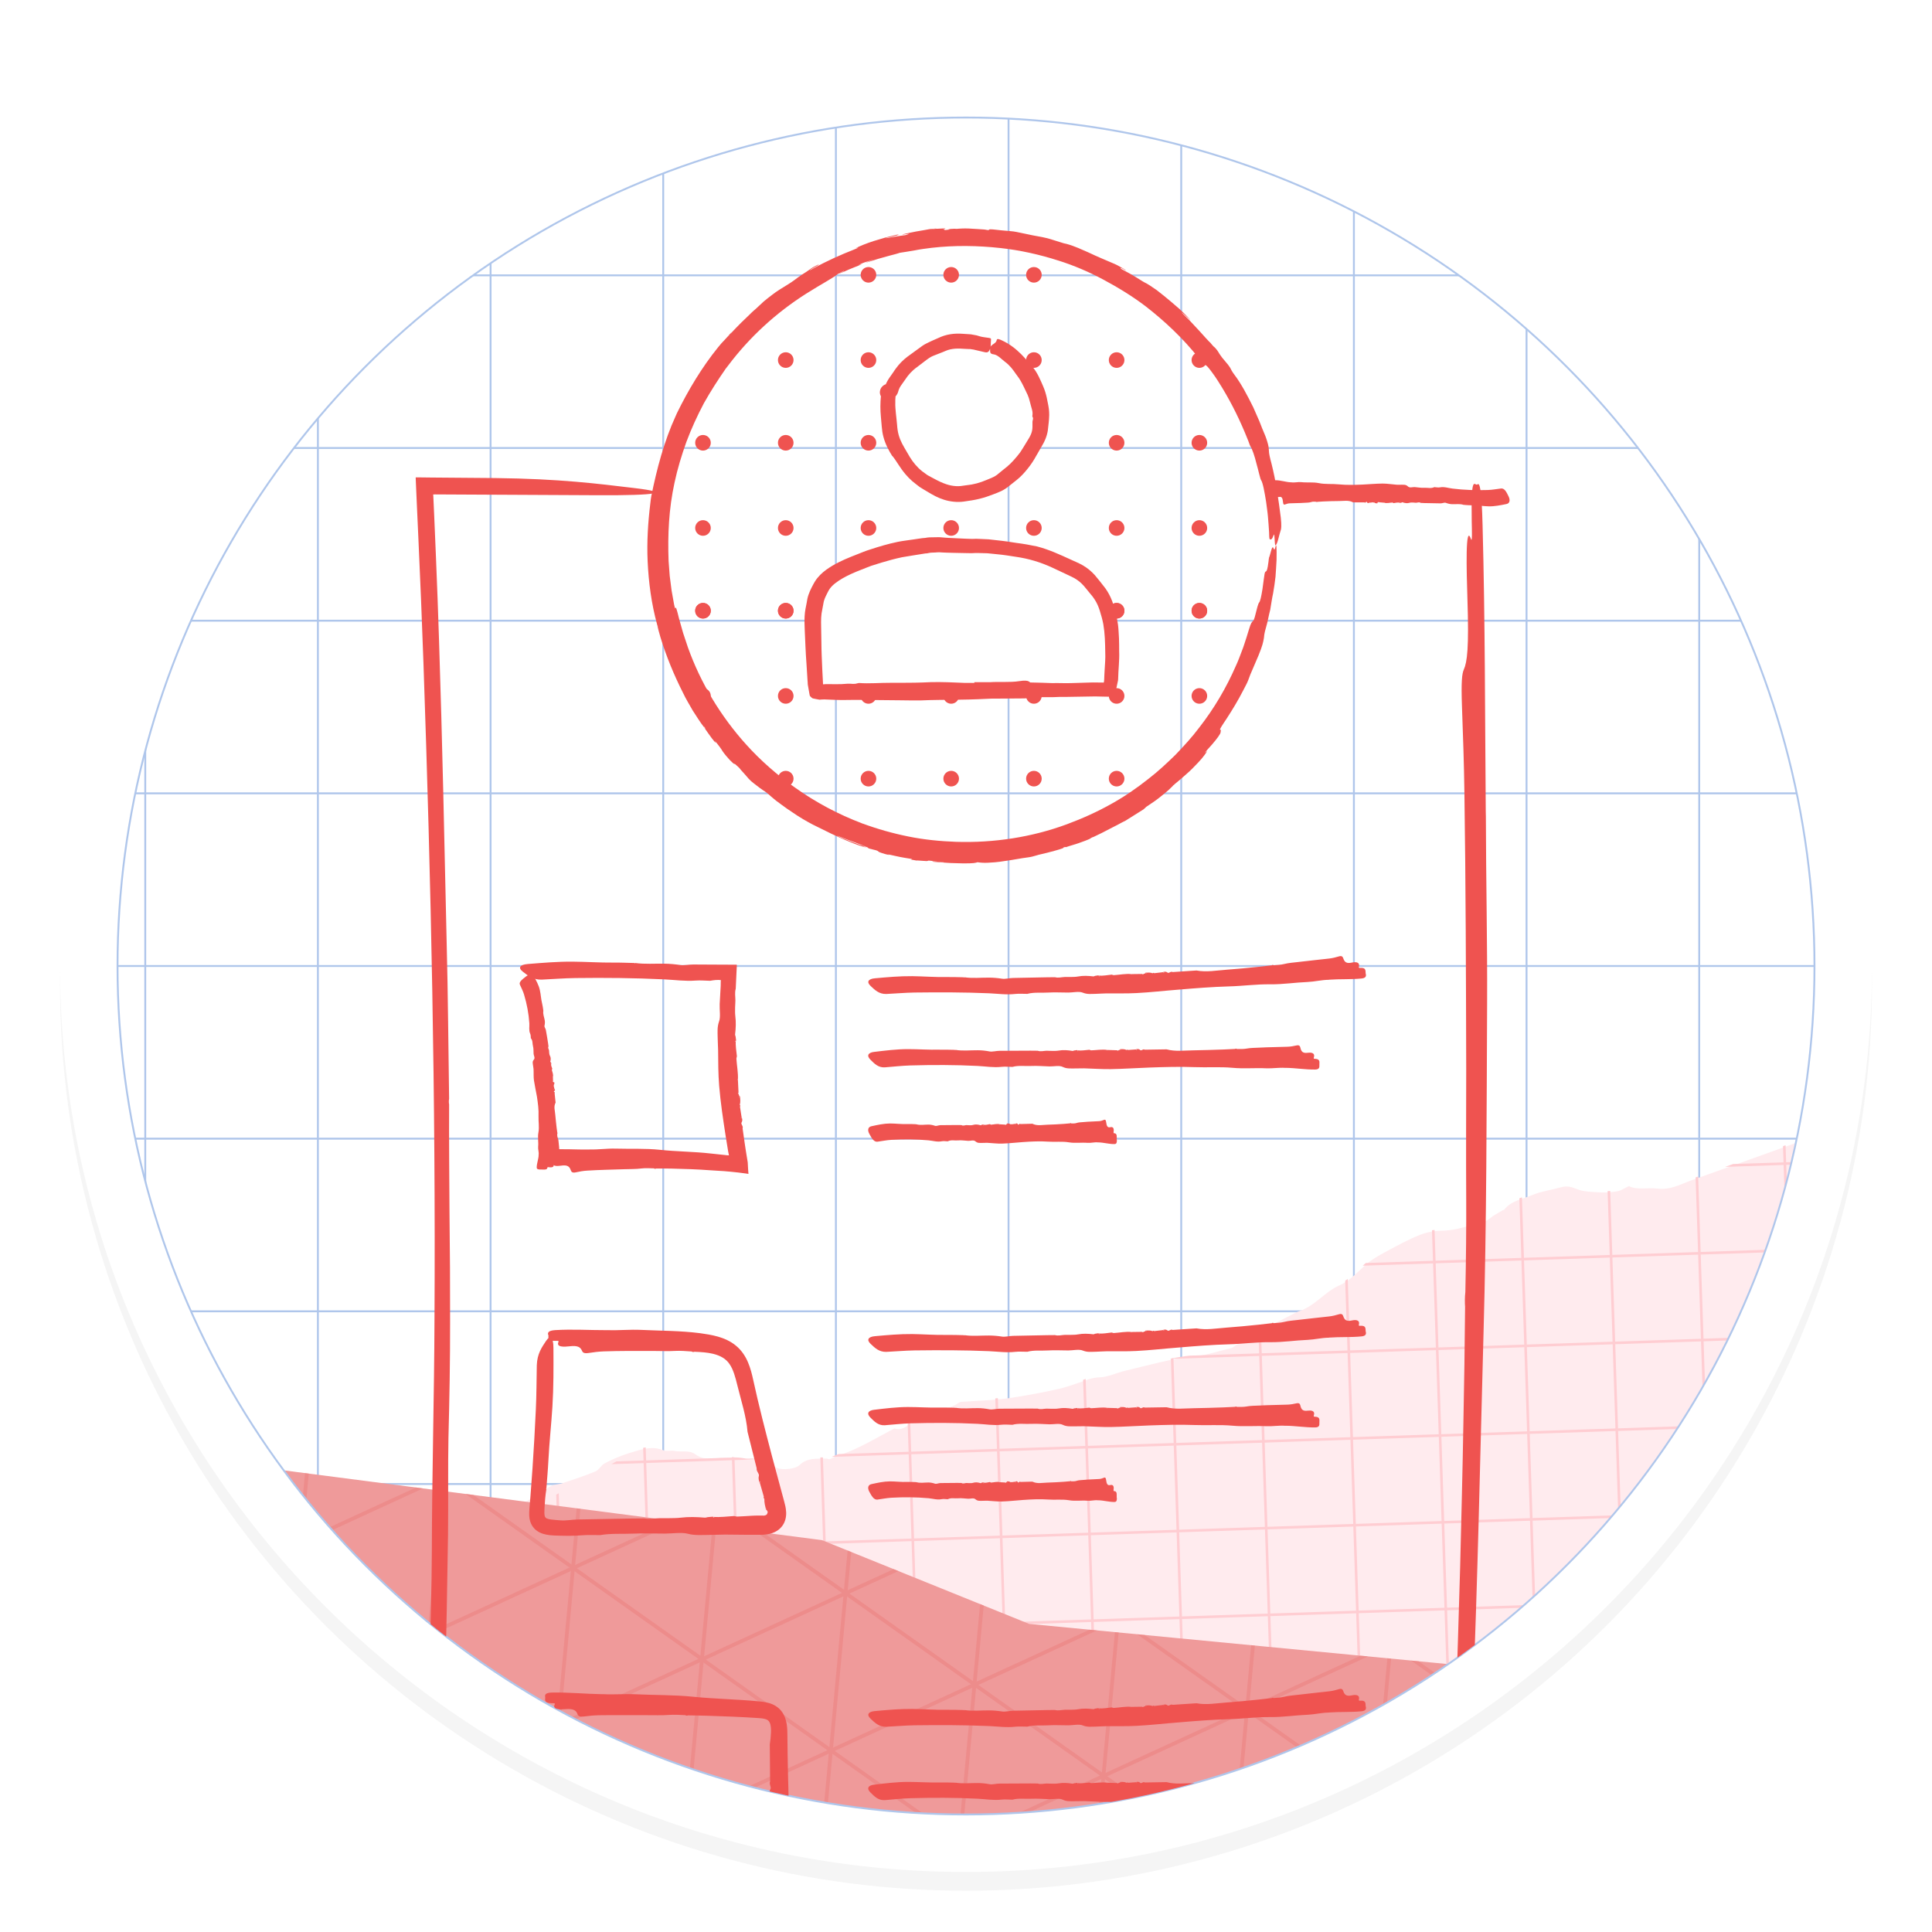 <?xml version="1.0" encoding="UTF-8"?><svg id="Layer_1" xmlns="http://www.w3.org/2000/svg" xmlns:xlink="http://www.w3.org/1999/xlink" viewBox="0 0 515 515"><defs><style>.cls-1,.cls-2,.cls-3,.cls-4,.cls-5,.cls-6,.cls-7{fill:none;}.cls-8{clip-path:url(#clippath);}.cls-9{filter:url(#AI_Shadow_3);opacity:.2;}.cls-10{fill:#ef9a9a;}.cls-11{fill:#fff;}.cls-12{fill:#ffebee;}.cls-13{fill:#ef5350;}.cls-14{fill:#cbcbcb;}.cls-15{clip-path:url(#clippath-1);}.cls-16{clip-path:url(#clippath-4);}.cls-17{clip-path:url(#clippath-3);}.cls-18{clip-path:url(#clippath-2);}.cls-19{clip-path:url(#clippath-7);}.cls-20{clip-path:url(#clippath-8);}.cls-21{clip-path:url(#clippath-6);}.cls-22{clip-path:url(#clippath-5);}.cls-23{clip-path:url(#clippath-9);}.cls-24{filter:url(#drop-shadow-5);}.cls-25{filter:url(#drop-shadow-7);}.cls-26{filter:url(#drop-shadow-6);}.cls-27{filter:url(#drop-shadow-1);}.cls-28{clip-path:url(#clippath-10);}.cls-29{clip-path:url(#clippath-11);}.cls-2{stroke:#8fc588;}.cls-2,.cls-3,.cls-4,.cls-5,.cls-6,.cls-7{stroke-miterlimit:10;}.cls-3{stroke:#64b5f6;}.cls-4{stroke:#ec7d7c;}.cls-30{opacity:.5;}.cls-5{stroke:#ffcdd2;}.cls-5,.cls-6{stroke-width:.69px;}.cls-6{stroke:#aed5aa;}.cls-7{stroke:#afc6eb;stroke-width:.5px;}</style><clipPath id="clippath"><circle class="cls-7" cx="-329.6" cy="257.5" r="226.17"/></clipPath><filter id="drop-shadow-1" filterUnits="userSpaceOnUse"><feOffset dx="0" dy="0"/><feGaussianBlur result="blur" stdDeviation="1.09"/><feFlood flood-color="#000" flood-opacity=".15"/><feComposite in2="blur" operator="in"/><feComposite in="SourceGraphic"/></filter><clipPath id="clippath-1"><path class="cls-1" d="M-159.2-188.53c1.47,1.33,2.87,1.39,4.8,.6,1.23-.5,2.77-.25,4.16-.48,4.23-.7,8.46-1.55,12.7-2.19,2.38-.36,4.89,0,7.14-.67,4.34-1.28,7.49,1.36,11.6,.68,2.52-.41,5.07-.36,7.61-.49,.62-.03,1.35-.12,1.83,.09,4.09,1.72,8.48,1.31,13.08,.09,1.21-.32,2.64-.52,3.75-.28,2.44,.53,5.44,0,7.25,1.76,.81,.79,1.54,1.64,2.29,2.47,1.18,1.31,2.07,2.9,3.57,3.88,3.45,2.27,4.47,5.69,5.89,8.96,.79,1.84,1.71,3.66,2.16,5.59,.85,3.62,1.42,7.32,2.05,11,.78,4.56,1.85,9.08,1.45,13.85-.08,1-.28,2.01-.36,3.01-.28,3.47,1.58,6.28,2.74,9.32,.85,2.22,1.71,4.44,2.47,6.68,.77,2.25,1.31,4.58,2.16,6.81,1.68,4.39,2.7,8.9,2.38,13.75-.08,1.23,.24,2.57,.9,3.6,2.25,3.53,2.55,7.61,3.59,11.5,1.21,4.48,3,8.79,4.6,13.15,.86,2.34,1.55,4.65,1.08,7.33-.31,1.76,.33,3.52,.4,5.3,.09,2.6,.03,5.23,.07,7.84,.03,1.68,.07,3.36,.24,5.01,.42,4.04,.84,8.09,1.43,12.09,.22,1.52,.84,2.98,1.41,4.42,1.27,3.24,1.88,6.3-.53,10.03-1.37,2.12-1.26,4.92-1.29,7.36-.04,3.19,.27,6.37,.76,9.48,.32,2.03,1.02,4.01,1.91,5.86,1.81,3.79,2.57,7.85,3.3,11.95,.36,1.99,1.54,3.78,2.33,5.67,.86,2.04,2.27,4,2.43,6.16,.21,2.81-.2,5.8-3.89,7.95-.94,.55-1.53,1.92-1.77,2.94-.34,1.47-.11,2.96-.31,4.45-.3,2.21-.8,4.42-1.14,6.64-.21,1.38-.56,2.83-.3,4.11,.47,2.41-1.38,4.22-2.67,6.18-1.91,2.9-3.78,5.77-4.17,9.02-.25,2.06-2.51,4.05-4.96,4.7-.93,.25-1.95,.57-2.66,1.11-1.17,.88-2.21,.51-3.39,.59-3.47,.22-6.29-1.36-9.85-1.09-2.71,.2-5.47-.44-8-1.11-1.51-.4-2.78,.11-4.16,.29-2.37,.31-4.74,.67-7.11,.99-.44,.06-.97-.08-1.31,.1-2.59,1.39-5.76,1.31-8.21,3.06-.48,.34-1.19,.48-1.81,.66-3.4,.97-6.82,1.9-10.21,2.92-.62,.19-1.16,.74-1.66,1.19-1.74,1.56-3.57,2.82-6.15,3.23-1.8,.29-3.55,1.14-5.35,1.47-.8,.15-1.89-.14-2.46-.58-2.16-1.64-4.76-1.68-7.62-.87-.76,.22-1.46,.75-2.14,1.19-1.61,1.04-2.86,2.31-5.21,2.51-1.3,.11-3.07,1.53-3.92,2.67-2.4,3.24-6.12,4.64-9.83,6.13-2.11,.85-4.22,1.69-6.37,2.43-1.08,.37-2.38,.27-3.35,.75-2.35,1.17-4.58,2.53-6.81,3.88-1.8,1.09-3.46,2.38-5.32,3.39-.89,.48-2.12,.44-3.14,.78-2.95,.99-5.93,1.96-8.79,3.14-.95,.39-1.48,1.61-2.42,2.12-2.79,1.51-5.77,2.6-8.9,3.47-2.52,.7-4.65,.96-6.85,.03-.76-.32-1.98,.04-2.88-.15-1.82-.38-3.97,.3-5.56-.89-1.53-1.15-3.48-1.41-5.85-1.05-2.01,.31-4.08-.07-6.11-.18-.87-.05-1.71-.34-2.56-.26-3.08,.29-5.08-1.28-7.44-2.22-1.25-.5-4.67-.3-5.82,.81-2.12,2.04-4.55,1.66-6.96,1.75-.43,.02-.96-.27-1.26-.12-1.74,.89-3.66,1.39-5.41,2.14-3.97,1.7-7.68,3.92-11.5,5.92-.06,.03-.13,.11-.16,.1-2.9-1-4.32,2.21-6.82,2.32-2.83,2.79-7.37,2.26-10.44,4.58-.18,.13-.49,.18-.74,.19-3.25,.22-6.5,.35-9.75,.65-2.46,.23-4.92,.63-7.37,1.06-2.97,.52-5.95,1.1-8.9,1.78-1.78,.41-3.52,1.05-5.26,1.63-1.77,.58-3.34,1.36-5.41,1.4-2.22,.05-4.57,1.23-6.89,1.77-6.13,1.43-12.17,3.24-18.46,3.83-3.18,.3-6.38,1.4-9.58,2.15-.19,.04-.39,.1-.55,.2-2.01,1.35-4.01,2.73-6.04,4.06-.52,.34-1.16,.56-1.75,.81-.23,.1-.52,.09-.74,.2-2.54,1.28-5.07,2.58-7.6,3.86-.54,.28-1.09,.58-1.66,.77-4.27,1.46-6.7,5.09-10.62,6.84-3.15,1.41-4.99,3.74-7.34,5.75-1.48,1.27-3.33,2.3-5.13,3.26-2.93,1.58-5.86,3.19-8.95,4.44-1.84,.75-4.03,1.13-5.98,1.15-3.97,.04-7.63,1.54-11.41,2.48-.79,.2-1.46,.96-2.2,1.44-.82,.52-1.66,1-2.5,1.49-.16,.1-.44,.11-.52,.23-1.74,2.31-4.78,2.75-7.28,3.81-2.44,1.03-5.19,1.39-7.79,2.12-1.72,.48-2.9,.07-4.37-.52-1.77-.71-4.08-.72-6.2-.84-1.49-.08-3.07,.05-4.58,.32-.87,.15-1.7,.76-3,1.37-1.88-1.11-4.93-.37-7.62-.68-3.55-.41-6.15,1.19-9.06,2.22-10.02,3.54-20,7.16-30,10.74-11.04,3.95-22.05,7.97-33.12,11.83-10.64,3.72-21.34,7.26-32,10.91-3.32,1.14-6.61,2.39-9.91,3.58-.42,.15-.87,.23-1.55,.41-23.34-79.52-46.67-158.98-70.05-238.61,2.84-.91,5.67-1.82,8.5-2.73,9.85-3.19,19.68-6.42,29.54-9.56,17.33-5.53,34.68-10.99,52-16.53,.88-.28,1.6-1.01,2.42-1.5,.37-.22,.77-.44,1.18-.54,2.91-.7,5.88-1.18,8.71-2.09,6.2-2,12.33-4.21,18.49-6.34,.37-.13,.96-.2,1.07-.4,1.59-2.86,6.01-4.05,6.8-7.45,.15-.65,1.63-1.2,2.42-1.85,.6-.49,1-1.15,1.62-1.63,1.04-.8,2.09-1.65,3.28-2.24,1.63-.8,3.39-1.38,5.1-2.05,2.55-1,4.41-2.53,5.81-4.64,.57-.86,2-1.4,3.05-2.08,.79-.52,1.6-1.02,2.39-1.54,.15-.1,.23-.37,.34-.39,2.66-.35,3.76-2.44,5.63-3.66,2.68-1.74,5.56-3.27,8.42-4.8,1.43-.77,2.94-1.65,4.49-1.97,1.9-.4,3.88-.26,5.82-.35,.18,0,.35,.17,.51,.14,3.44-.65,6.54,1.04,9.82,.24,2.57-.62,4.85-1.14,7.31-.56,.92,.22,2.14-.16,3.22-.34,1.32-.22,2.69-.36,3.93-.81,1.6-.58,3.1-1.43,4.64-2.17,.89-.42,1.75-1.02,2.67-1.23,2.28-.51,4.59-.89,6.9-1.23,1.84-.28,3.68-.4,5.52-.64,2.44-.32,4.9-.53,7.32-1.05,3.73-.8,6.52-3.19,9.65-5.02,2.53-1.48,5.28-2.77,8.08-3.77,1.82-.65,3.25-1.44,4.45-2.72,.38-.41,.94-1.03,1.38-1.05,3.5-.18,5.99-2.34,7.63-4.36,2.08-2.56,4.23-1.9,6.6-2.1,1.72-.14,3.56,.51,5.18-.98,.25-.23,.97-.08,1.46-.19,.75-.17,1.76-.22,2.19-.65,1.8-1.76,4.38-1.7,6.5-2.66,.93-.42,2.1-.36,3.16-.55,1.35-.24,2.61-.41,3.88-1.29,1.07-.75,2.67-.95,4.05-1.35,4.82-1.41,7.78-4.37,9.97-8.07,1.12-1.9,3.39-2.42,5.52-3.03,.83-.24,1.61-.71,2.44-.89,1.13-.24,2.28-.29,3.42-.44,.6-.08,1.42-.05,1.75-.35,2.38-2.19,5.67-2.4,8.48-3.07,2.2-.52,3.66-1.93,5.71-2.36,.69-.15,1.35-.51,2.02-.76,.77-.29,1.55-.56,2.33-.85,.66-.25,1.31-.66,1.96-.73,3.21-.35,5.79-1.51,7.57-4.03,.65-.92,1.59-1.8,2.98-1.02,.05,.03,.12,.07,.17,.05,4.03-1.44,6.46,1.61,10.04,1.45,.8-.04,1.6,.17,2.37,.34,.56,.12,1.31,.24,1.55,.59,2.04,3.05,5.88,4.4,8.99,6.42,.7,.45,1.33,.98,2.05,1.41,.32,.19,.79,.31,1.21,.3,6.44-.25,9.79,3.1,12.79,6.85,1.28,1.6,3.36,2.14,5.85,1.32,2.19-.72,4.31-1.68,6.52-2.36,2.03-.62,4.12-1.18,6.19-1.42,2.23-.26,3.34-1.94,5.17-2.68,1.62-.66,2.96-1.89,4.54-2.67,2.12-1.05,4.34-1.92,6.55-2.83,.71-.29,1.49-.46,2.24-.63,3.56-.83,6.74-2.19,9.33-4.67,.95-.91,2.3-1.57,3.55-2.22,3.37-1.74,5.88-4.22,8.65-6.52,1.63-1.35,4.17-1.96,6.33-2.83,2.32-.93,4.78-1.62,7-2.7,2.34-1.15,4.4-1.17,6.4-.31,1.63,.7,2.94,.48,4.73-.48,3.32-1.79,5.38-4.26,7.38-6.92,.63-.84,2.05-1.37,3.17-1.93,3.07-1.54,5.78-3.36,7.54-6.04,.17-.26,.67-.42,1.04-.59,1.71-.77,3.73-1.27,5.07-2.35,1.79-1.44,3.08-3.32,4.56-5.03,.42-.49,.74-1.04,1.26-1.79Z"/></clipPath><clipPath id="clippath-2"><polygon class="cls-1" points="-84.39 48.41 -513.17 285.12 -622.92 76.14 -194.14 -160.58 -84.39 48.41"/></clipPath><clipPath id="clippath-3"><polygon class="cls-1" points="-644.7 58.16 -391.14 82.49 -335.91 104.81 -89.24 136.8 -56.22 -123.32 -612.56 -184.08 -644.7 58.16"/></clipPath><clipPath id="clippath-4"><circle class="cls-7" cx="-931.1" cy="257.5" r="226.17"/></clipPath><clipPath id="clippath-5"><polygon class="cls-1" points="-1201.48 437.2 -947.92 412.87 -892.69 390.54 -646.02 358.56 -613 618.68 -1169.35 679.44 -1201.48 437.2"/></clipPath><filter id="AI_Shadow_3" x="-15%" y="-15%" width="140%" height="130%"><feGaussianBlur in="SourceAlpha" result="blur" stdDeviation="10"/><feOffset dx="0" dy="5" in="blur" result="offsetBlurredAlpha"/><feMerge><feMergeNode in="offsetBlurredAlpha"/><feMergeNode in="SourceGraphic"/></feMerge></filter><clipPath id="clippath-6"><circle class="cls-7" cx="257.5" cy="257.5" r="226.17"/></clipPath><filter id="drop-shadow-5" filterUnits="userSpaceOnUse"><feOffset dx="0" dy="0"/><feGaussianBlur result="blur-2" stdDeviation="1.09"/><feFlood flood-color="#000" flood-opacity=".15"/><feComposite in2="blur-2" operator="in"/><feComposite in="SourceGraphic"/></filter><clipPath id="clippath-7"><path class="cls-1" d="M127.87,687.91c-1.47-1.33-2.87-1.39-4.8-.6-1.23,.5-2.77,.25-4.16,.48-4.23,.7-8.46,1.55-12.7,2.19-2.38,.36-4.89,0-7.14,.67-4.34,1.28-7.49-1.36-11.6-.68-2.52,.41-5.07,.36-7.61,.49-.62,.03-1.35,.12-1.83-.09-4.09-1.72-8.48-1.31-13.08-.09-1.21,.32-2.64,.52-3.75,.28-2.44-.53-5.44,0-7.25-1.76-.81-.79-1.54-1.64-2.29-2.47-1.18-1.31-2.07-2.9-3.57-3.88-3.45-2.27-4.47-5.69-5.89-8.96-.79-1.84-1.71-3.66-2.16-5.59-.85-3.62-1.42-7.32-2.05-11-.78-4.56-1.85-9.08-1.45-13.85,.08-1,.28-2.01,.36-3.01,.28-3.47-1.58-6.28-2.74-9.32-.85-2.22-1.71-4.44-2.47-6.68-.77-2.25-1.31-4.58-2.16-6.81-1.68-4.39-2.7-8.9-2.38-13.75,.08-1.23-.24-2.57-.9-3.6-2.25-3.53-2.55-7.61-3.59-11.5-1.21-4.48-3-8.79-4.6-13.15-.86-2.34-1.55-4.65-1.08-7.33,.31-1.76-.33-3.52-.4-5.3-.09-2.6-.03-5.23-.07-7.84-.03-1.68-.07-3.36-.24-5.01-.42-4.04-.84-8.09-1.43-12.09-.22-1.52-.84-2.98-1.41-4.42-1.27-3.24-1.88-6.3,.53-10.03,1.37-2.12,1.26-4.92,1.29-7.36,.04-3.19-.27-6.37-.76-9.48-.32-2.03-1.02-4.01-1.91-5.86-1.81-3.79-2.57-7.85-3.3-11.95-.36-1.99-1.54-3.78-2.33-5.67-.86-2.04-2.27-4-2.43-6.16-.21-2.81,.2-5.8,3.89-7.95,.94-.55,1.53-1.92,1.77-2.94,.34-1.47,.11-2.96,.31-4.45,.3-2.21,.8-4.42,1.14-6.64,.21-1.38,.56-2.83,.3-4.11-.47-2.41,1.38-4.22,2.67-6.18,1.91-2.9,3.78-5.77,4.17-9.02,.25-2.06,2.51-4.05,4.96-4.7,.93-.25,1.95-.57,2.66-1.11,1.17-.88,2.21-.51,3.39-.59,3.47-.22,6.29,1.36,9.85,1.09,2.71-.2,5.47,.44,8,1.11,1.51,.4,2.78-.11,4.16-.29,2.37-.31,4.74-.67,7.11-.99,.44-.06,.97,.08,1.31-.1,2.59-1.39,5.76-1.31,8.21-3.06,.48-.34,1.19-.48,1.81-.66,3.4-.97,6.82-1.9,10.21-2.92,.62-.19,1.16-.74,1.66-1.19,1.74-1.56,3.57-2.82,6.15-3.23,1.8-.29,3.55-1.14,5.35-1.47,.8-.15,1.89,.14,2.46,.58,2.16,1.64,4.76,1.68,7.62,.87,.76-.22,1.46-.75,2.14-1.19,1.61-1.04,2.86-2.31,5.21-2.51,1.3-.11,3.07-1.53,3.92-2.67,2.4-3.24,6.12-4.64,9.83-6.13,2.11-.85,4.22-1.69,6.37-2.43,1.08-.37,2.38-.27,3.35-.75,2.35-1.17,4.58-2.53,6.81-3.88,1.8-1.09,3.46-2.38,5.32-3.39,.89-.48,2.12-.44,3.14-.78,2.95-.99,5.93-1.96,8.79-3.14,.95-.39,1.48-1.61,2.42-2.12,2.79-1.51,5.77-2.6,8.9-3.47,2.52-.7,4.65-.96,6.85-.03,.76,.32,1.98-.04,2.88,.15,1.82,.38,3.97-.3,5.56,.89,1.53,1.15,3.48,1.41,5.85,1.05,2.01-.31,4.08,.07,6.11,.18,.87,.05,1.71,.34,2.56,.26,3.08-.29,5.08,1.28,7.44,2.22,1.25,.5,4.67,.3,5.82-.81,2.12-2.04,4.55-1.66,6.96-1.75,.43-.02,.96,.27,1.26,.12,1.74-.89,3.66-1.39,5.41-2.14,3.97-1.7,7.68-3.92,11.5-5.92,.06-.03,.13-.11,.16-.1,2.9,1,4.32-2.21,6.82-2.32,2.83-2.79,7.37-2.26,10.44-4.58,.18-.13,.49-.18,.74-.19,3.25-.22,6.5-.35,9.75-.65,2.46-.23,4.92-.63,7.37-1.06,2.97-.52,5.95-1.1,8.9-1.78,1.78-.41,3.52-1.05,5.26-1.63,1.77-.58,3.34-1.36,5.41-1.4,2.22-.05,4.57-1.23,6.89-1.77,6.13-1.43,12.17-3.24,18.46-3.83,3.18-.3,6.38-1.4,9.58-2.15,.19-.04,.39-.1,.55-.2,2.01-1.35,4.01-2.73,6.04-4.06,.52-.34,1.16-.56,1.75-.81,.23-.1,.52-.09,.74-.2,2.54-1.28,5.07-2.58,7.6-3.86,.54-.28,1.09-.58,1.66-.77,4.27-1.46,6.7-5.09,10.62-6.84,3.15-1.41,4.99-3.74,7.34-5.75,1.48-1.27,3.33-2.3,5.13-3.26,2.93-1.58,5.86-3.19,8.95-4.44,1.84-.75,4.03-1.13,5.98-1.15,3.97-.04,7.63-1.54,11.41-2.48,.79-.2,1.46-.96,2.2-1.44,.82-.52,1.66-1,2.5-1.49,.16-.1,.44-.11,.52-.23,1.74-2.31,4.78-2.75,7.28-3.81,2.44-1.03,5.19-1.39,7.79-2.12,1.72-.48,2.9-.07,4.37,.52,1.77,.71,4.08,.72,6.2,.84,1.49,.08,3.07-.05,4.58-.32,.87-.15,1.7-.76,3-1.37,1.88,1.11,4.93,.37,7.62,.68,3.55,.41,6.15-1.19,9.06-2.22,10.02-3.54,20-7.16,30-10.74,11.04-3.95,22.05-7.97,33.12-11.83,10.64-3.72,21.34-7.26,32-10.91,3.32-1.14,6.61-2.39,9.91-3.58,.42-.15,.87-.23,1.55-.41,23.34,79.52,46.67,158.98,70.05,238.61-2.84,.91-5.67,1.82-8.5,2.73-9.85,3.19-19.68,6.42-29.54,9.56-17.33,5.53-34.68,10.99-52,16.53-.88,.28-1.6,1.01-2.42,1.5-.37,.22-.77,.44-1.18,.54-2.91,.7-5.88,1.18-8.71,2.09-6.2,2-12.33,4.21-18.49,6.34-.37,.13-.96,.2-1.07,.4-1.59,2.86-6.01,4.05-6.8,7.45-.15,.65-1.63,1.2-2.42,1.85-.6,.49-1,1.15-1.62,1.63-1.04,.8-2.09,1.65-3.28,2.24-1.63,.8-3.39,1.38-5.1,2.05-2.55,1-4.41,2.53-5.81,4.64-.57,.86-2,1.4-3.05,2.08-.79,.52-1.6,1.02-2.39,1.54-.15,.1-.23,.37-.34,.39-2.66,.35-3.76,2.44-5.63,3.66-2.68,1.74-5.56,3.27-8.42,4.8-1.43,.77-2.94,1.65-4.49,1.97-1.9,.4-3.88,.26-5.82,.35-.18,0-.35-.17-.51-.14-3.44,.65-6.54-1.04-9.82-.24-2.57,.62-4.85,1.14-7.31,.56-.92-.22-2.14,.16-3.22,.34-1.32,.22-2.69,.36-3.93,.81-1.6,.58-3.1,1.43-4.64,2.17-.89,.42-1.75,1.02-2.67,1.23-2.28,.51-4.59,.89-6.9,1.23-1.84,.28-3.68,.4-5.52,.64-2.44,.32-4.9,.53-7.32,1.05-3.73,.8-6.52,3.19-9.65,5.02-2.53,1.48-5.28,2.77-8.08,3.77-1.82,.65-3.25,1.44-4.45,2.72-.38,.41-.94,1.03-1.38,1.05-3.5,.18-5.99,2.34-7.63,4.36-2.08,2.56-4.23,1.9-6.6,2.1-1.72,.14-3.56-.51-5.18,.98-.25,.23-.97,.08-1.46,.19-.75,.17-1.76,.22-2.19,.65-1.8,1.76-4.38,1.7-6.5,2.66-.93,.42-2.1,.36-3.16,.55-1.35,.24-2.61,.41-3.88,1.29-1.07,.75-2.67,.95-4.05,1.35-4.82,1.41-7.78,4.37-9.97,8.07-1.12,1.9-3.39,2.42-5.52,3.03-.83,.24-1.61,.71-2.44,.89-1.13,.24-2.28,.29-3.42,.44-.6,.08-1.42,.05-1.75,.35-2.38,2.19-5.67,2.4-8.48,3.07-2.2,.52-3.66,1.93-5.71,2.36-.69,.15-1.35,.51-2.02,.76-.77,.29-1.55,.56-2.33,.85-.66,.25-1.31,.66-1.96,.73-3.21,.35-5.79,1.51-7.57,4.03-.65,.92-1.59,1.8-2.98,1.02-.05-.03-.12-.07-.17-.05-4.03,1.44-6.46-1.61-10.04-1.45-.8,.04-1.6-.17-2.37-.34-.56-.12-1.31-.24-1.55-.59-2.04-3.05-5.88-4.4-8.99-6.42-.7-.45-1.33-.98-2.05-1.41-.32-.19-.79-.31-1.21-.3-6.44,.25-9.79-3.1-12.79-6.85-1.28-1.6-3.36-2.14-5.85-1.32-2.19,.72-4.31,1.68-6.52,2.36-2.03,.62-4.12,1.18-6.19,1.42-2.23,.26-3.34,1.94-5.17,2.68-1.62,.66-2.96,1.89-4.54,2.67-2.12,1.05-4.34,1.92-6.55,2.83-.71,.29-1.49,.46-2.24,.63-3.56,.83-6.74,2.19-9.33,4.67-.95,.91-2.3,1.57-3.55,2.22-3.37,1.74-5.88,4.22-8.65,6.52-1.63,1.35-4.17,1.96-6.33,2.83-2.32,.93-4.78,1.62-7,2.7-2.34,1.15-4.4,1.17-6.4,.31-1.63-.7-2.94-.48-4.73,.48-3.32,1.79-5.38,4.26-7.38,6.92-.63,.84-2.05,1.37-3.17,1.93-3.07,1.54-5.78,3.36-7.54,6.04-.17,.26-.67,.42-1.04,.59-1.71,.77-3.73,1.27-5.07,2.35-1.79,1.44-3.08,3.32-4.56,5.03-.42,.49-.74,1.04-1.26,1.79Z"/></clipPath><clipPath id="clippath-8"><polygon class="cls-1" points="53.05 450.98 481.83 214.26 591.58 423.25 162.8 659.96 53.05 450.98"/></clipPath><filter id="drop-shadow-6" filterUnits="userSpaceOnUse"><feOffset dx="0" dy="0"/><feGaussianBlur result="blur-3" stdDeviation="2"/><feFlood flood-color="#000" flood-opacity=".15"/><feComposite in2="blur-3" operator="in"/><feComposite in="SourceGraphic"/></filter><clipPath id="clippath-9"><polygon class="cls-1" points="527.88 457.2 274.32 432.87 219.09 410.54 -27.58 378.56 -60.6 638.68 495.75 699.44 527.88 457.2"/></clipPath><clipPath id="clippath-10"><circle class="cls-1" cx="257.5" cy="257.5" r="226.17"/></clipPath><filter id="drop-shadow-7" filterUnits="userSpaceOnUse"><feOffset dx="0" dy="0"/><feGaussianBlur result="blur-4" stdDeviation="2"/><feFlood flood-color="#000" flood-opacity=".15"/><feComposite in2="blur-4" operator="in"/><feComposite in="SourceGraphic"/></filter><clipPath id="clippath-11"><circle class="cls-1" cx="257.5" cy="145.41" r="81.88"/></clipPath></defs><g><g class="cls-8"><g><line class="cls-7" x1="-686.47" y1="487.63" x2="27.26" y2="487.63"/><line class="cls-7" x1="-686.47" y1="441.6" x2="27.26" y2="441.6"/><line class="cls-7" x1="-686.47" y1="395.58" x2="27.26" y2="395.58"/><line class="cls-7" x1="-686.47" y1="349.55" x2="27.26" y2="349.55"/><line class="cls-7" x1="-686.47" y1="303.53" x2="27.26" y2="303.53"/><line class="cls-7" x1="-686.47" y1="257.5" x2="27.26" y2="257.5"/><line class="cls-7" x1="-686.47" y1="211.47" x2="27.26" y2="211.47"/><line class="cls-7" x1="-686.47" y1="165.45" x2="27.26" y2="165.45"/><line class="cls-7" x1="-686.47" y1="119.42" x2="27.26" y2="119.42"/><line class="cls-7" x1="-686.47" y1="73.4" x2="27.26" y2="73.4"/><line class="cls-7" x1="-686.47" y1="27.37" x2="27.26" y2="27.37"/></g><g id="TfnBy8" class="cls-27"><g class="cls-15"><g class="cls-30"><g class="cls-18"><g><line class="cls-6" x1="85.49" y1="285.4" x2="71.75" y2="-130.82"/><line class="cls-6" x1="61.94" y1="286.17" x2="48.2" y2="-130.05"/><line class="cls-6" x1="38.38" y1="286.95" x2="24.65" y2="-129.27"/><line class="cls-6" x1="14.83" y1="287.73" x2="1.1" y2="-128.49"/><line class="cls-6" x1="-645.38" y1="286.36" x2="108.28" y2="261.5"/><line class="cls-6" x1="-646.14" y1="263.24" x2="107.51" y2="238.37"/><line class="cls-6" x1="-646.9" y1="240.12" x2="106.75" y2="215.25"/><line class="cls-6" x1="-647.67" y1="216.99" x2="105.99" y2="192.13"/><line class="cls-6" x1="-648.43" y1="193.87" x2="105.22" y2="169"/><line class="cls-6" x1="-649.19" y1="170.75" x2="104.46" y2="145.88"/><line class="cls-6" x1="-649.96" y1="147.62" x2="103.7" y2="122.76"/><line class="cls-6" x1="-650.72" y1="124.5" x2="102.94" y2="99.63"/><line class="cls-6" x1="-651.48" y1="101.38" x2="102.17" y2="76.51"/><line class="cls-6" x1="-652.24" y1="78.25" x2="101.41" y2="53.39"/><line class="cls-6" x1="-653.01" y1="55.13" x2="100.65" y2="30.26"/><line class="cls-6" x1="-653.77" y1="32.01" x2="99.88" y2="7.14"/><line class="cls-6" x1="-654.53" y1="8.89" x2="99.12" y2="-15.98"/></g></g></g></g></g><g class="cls-30"><g class="cls-17"><g><g><path class="cls-2" d="M162.02-998.57l-.94,10.13c-.15,1.66-.33,3.52-.53,5.58-1.85,15.03-3.99,29.7-4.15,44.65-.17,1.93-.35,3.9-.53,5.91C126.87-620.32,5.39,687.02,5.39,687.02"/><path class="cls-2" d="M125.66-1001.55c-1.27,15.68-14.62,24.61-24.3,36.23-.99,2.25-2.76,4.44-2.2,6.84,4.28,12.92,19.99,20.63,19.17,35.77-.19,2.17-.4,4.39-.61,6.65C85.86-573.19-30.97,684.03-30.97,684.03"/><line class="cls-2" x1="89.3" y1="-1004.54" x2="-67.33" y2="681.04"/><line class="cls-2" x1="52.94" y1="-1007.53" x2="-103.69" y2="678.05"/><line class="cls-2" x1="16.58" y1="-1010.52" x2="-140.04" y2="675.06"/></g><g><line class="cls-2" x1="609.28" y1="54.7" x2="-1317.59" y2="940.6"/><line class="cls-2" x1="593.6" y1="21.75" x2="-1333.27" y2="907.66"/><line class="cls-2" x1="577.92" y1="-11.19" x2="-1348.95" y2="874.72"/><line class="cls-2" x1="562.24" y1="-44.13" x2="-1364.63" y2="841.78"/><line class="cls-2" x1="546.56" y1="-77.07" x2="-1380.31" y2="808.83"/><line class="cls-2" x1="530.88" y1="-110.01" x2="-1395.99" y2="775.89"/><line class="cls-2" x1="515.2" y1="-142.95" x2="-1411.68" y2="742.95"/><line class="cls-2" x1="499.52" y1="-175.9" x2="-1427.36" y2="710.01"/><line class="cls-2" x1="483.84" y1="-208.84" x2="-1443.04" y2="677.07"/><line class="cls-2" x1="468.15" y1="-241.78" x2="-1458.72" y2="644.12"/><line class="cls-2" x1="452.47" y1="-274.72" x2="-1474.4" y2="611.18"/><line class="cls-2" x1="436.79" y1="-307.66" x2="-1490.08" y2="578.24"/><line class="cls-2" x1="421.11" y1="-340.61" x2="-1505.76" y2="545.3"/><line class="cls-2" x1="405.43" y1="-373.55" x2="-1521.44" y2="512.36"/><line class="cls-2" x1="389.75" y1="-406.49" x2="-1537.12" y2="479.41"/><line class="cls-2" x1="374.07" y1="-439.43" x2="-1552.8" y2="446.47"/><line class="cls-2" x1="358.39" y1="-472.37" x2="-1568.48" y2="413.53"/><line class="cls-2" x1="342.71" y1="-505.32" x2="-1584.16" y2="380.59"/><line class="cls-2" x1="327.03" y1="-538.26" x2="-1599.84" y2="347.65"/><line class="cls-2" x1="311.35" y1="-571.2" x2="-1615.52" y2="314.7"/><line class="cls-2" x1="295.67" y1="-604.14" x2="-1631.2" y2="281.76"/><line class="cls-2" x1="279.99" y1="-637.08" x2="-1646.88" y2="248.82"/><line class="cls-2" x1="264.31" y1="-670.03" x2="-1662.57" y2="215.88"/><line class="cls-2" x1="248.63" y1="-702.97" x2="-1678.25" y2="182.94"/><line class="cls-2" x1="232.95" y1="-735.91" x2="-1693.93" y2="149.99"/><line class="cls-2" x1="217.27" y1="-768.85" x2="-1709.61" y2="117.05"/><line class="cls-2" x1="201.58" y1="-801.79" x2="-1725.29" y2="84.11"/><line class="cls-2" x1="185.9" y1="-834.74" x2="-1740.97" y2="51.17"/><line class="cls-2" x1="170.22" y1="-867.68" x2="-1756.65" y2="18.23"/></g><g><line class="cls-2" x1="-1711.72" y1="-566.37" x2="18.94" y2="659.4"/><line class="cls-2" x1="-1690.23" y1="-595.85" x2="40.42" y2="629.91"/><line class="cls-2" x1="-1668.75" y1="-625.34" x2="61.9" y2="600.42"/><line class="cls-2" x1="-1647.27" y1="-654.83" x2="83.38" y2="570.94"/><line class="cls-2" x1="-1625.79" y1="-684.32" x2="104.86" y2="541.45"/><line class="cls-2" x1="-1604.31" y1="-713.81" x2="126.35" y2="511.96"/><line class="cls-2" x1="-1582.83" y1="-743.3" x2="147.83" y2="482.47"/><line class="cls-2" x1="-1561.34" y1="-772.79" x2="169.31" y2="452.98"/><line class="cls-2" x1="-1539.86" y1="-802.28" x2="190.79" y2="423.49"/><line class="cls-2" x1="-1518.38" y1="-831.76" x2="212.27" y2="394"/><line class="cls-2" x1="-1496.9" y1="-861.25" x2="233.75" y2="364.51"/><line class="cls-2" x1="-1475.42" y1="-890.74" x2="255.24" y2="335.03"/><line class="cls-2" x1="-1453.93" y1="-920.23" x2="276.72" y2="305.54"/><line class="cls-2" x1="-1432.45" y1="-949.72" x2="298.2" y2="276.05"/><line class="cls-2" x1="-1410.97" y1="-979.21" x2="319.68" y2="246.56"/><line class="cls-2" x1="-1389.49" y1="-1008.7" x2="341.16" y2="217.07"/><line class="cls-2" x1="-1368.01" y1="-1038.19" x2="362.64" y2="187.58"/><line class="cls-2" x1="-1346.53" y1="-1067.67" x2="384.13" y2="158.09"/><line class="cls-2" x1="-1325.04" y1="-1097.16" x2="405.61" y2="128.6"/><line class="cls-2" x1="-1303.56" y1="-1126.65" x2="427.09" y2="99.12"/><line class="cls-2" x1="-1282.08" y1="-1156.14" x2="448.57" y2="69.63"/><line class="cls-2" x1="-1260.6" y1="-1185.63" x2="470.05" y2="40.14"/><line class="cls-2" x1="-1239.12" y1="-1215.12" x2="491.54" y2="10.65"/></g></g></g></g></g><circle class="cls-7" cx="-329.6" cy="257.5" r="226.17"/></g><g><g class="cls-16"><g class="cls-30"><g class="cls-22"><g><line class="cls-3" x1="52.5" y1="440.66" x2="-1874.37" y2="-445.24"/><line class="cls-3" x1="36.82" y1="473.6" x2="-1890.05" y2="-412.3"/><line class="cls-3" x1="21.14" y1="506.54" x2="-1905.73" y2="-379.36"/><line class="cls-3" x1="5.46" y1="539.49" x2="-1921.41" y2="-346.42"/></g></g></g></g><circle class="cls-7" cx="-931.1" cy="257.5" r="226.17"/></g><g><g id="svg_shadow" class="cls-9"><circle class="cls-14" cx="257.5" cy="257.5" r="241.5"/></g><g><path class="cls-11" d="M257.5,491.5c-62.5,0-121.27-24.34-165.46-68.54-44.2-44.2-68.54-102.96-68.54-165.46s24.34-121.27,68.54-165.46S195,23.5,257.5,23.5s121.27,24.34,165.46,68.54c44.2,44.2,68.54,102.96,68.54,165.46s-24.34,121.27-68.54,165.46-102.96,68.54-165.46,68.54Z"/><path class="cls-11" d="M257.5,31c30.58,0,60.25,5.99,88.16,17.79,26.97,11.41,51.19,27.74,72,48.55s37.14,45.03,48.55,72c11.81,27.91,17.79,57.58,17.79,88.16s-5.99,60.25-17.79,88.16c-11.41,26.97-27.74,51.19-48.55,72-20.81,20.81-45.03,37.14-72,48.55-27.91,11.81-57.58,17.79-88.16,17.79s-60.25-5.99-88.16-17.79c-26.97-11.41-51.19-27.74-72-48.55-20.81-20.81-37.14-45.03-48.55-72-11.81-27.91-17.79-57.58-17.79-88.16s5.99-60.25,17.79-88.16c11.41-26.97,27.74-51.19,48.55-72s45.03-37.14,72-48.55c27.91-11.81,57.58-17.79,88.16-17.79m0-15C124.12,16,16,124.12,16,257.5s108.12,241.5,241.5,241.5,241.5-108.12,241.5-241.5S390.88,16,257.5,16h0Z"/></g><g><circle class="cls-1" cx="257.5" cy="257.5" r="226.52"/><path class="cls-1" d="M257.5,484.04c60.51,0,117.4-23.56,160.19-66.35,42.79-42.79,66.35-99.68,66.35-160.19s-23.56-117.4-66.35-160.19c-42.79-42.79-99.68-66.35-160.19-66.35s-117.4,23.56-160.19,66.35C54.52,140.1,30.96,196.99,30.96,257.5s23.56,117.4,66.35,160.19c42.79,42.79,99.68,66.35,160.19,66.35Z"/><g><g class="cls-21"><g><line class="cls-7" x1="498.97" y1="-156.73" x2="498.97" y2="671.73"/><line class="cls-7" x1="452.95" y1="-156.73" x2="452.95" y2="671.73"/><line class="cls-7" x1="406.92" y1="-156.73" x2="406.92" y2="671.73"/><line class="cls-7" x1="360.9" y1="-156.73" x2="360.9" y2="671.73"/><line class="cls-7" x1="314.87" y1="-156.73" x2="314.87" y2="671.73"/><line class="cls-7" x1="268.84" y1="-156.73" x2="268.84" y2="671.73"/><line class="cls-7" x1="222.82" y1="-156.73" x2="222.82" y2="671.73"/><line class="cls-7" x1="176.79" y1="-156.73" x2="176.79" y2="671.73"/><line class="cls-7" x1="130.77" y1="-156.73" x2="130.77" y2="671.73"/><line class="cls-7" x1="84.74" y1="-156.73" x2="84.74" y2="671.73"/><line class="cls-7" x1="38.72" y1="-156.73" x2="38.72" y2="671.73"/><line class="cls-7" x1="-99.36" y1="27.37" x2="614.36" y2="27.37"/><line class="cls-7" x1="-99.36" y1="73.4" x2="614.36" y2="73.4"/><line class="cls-7" x1="-99.36" y1="119.42" x2="614.36" y2="119.42"/><line class="cls-7" x1="-99.36" y1="165.45" x2="614.36" y2="165.45"/><line class="cls-7" x1="-99.36" y1="211.47" x2="614.36" y2="211.47"/><line class="cls-7" x1="-99.36" y1="257.5" x2="614.36" y2="257.5"/><line class="cls-7" x1="-99.36" y1="303.53" x2="614.36" y2="303.53"/><line class="cls-7" x1="-99.36" y1="349.55" x2="614.36" y2="349.55"/><line class="cls-7" x1="-99.36" y1="395.58" x2="614.36" y2="395.58"/><line class="cls-7" x1="-99.36" y1="441.6" x2="614.36" y2="441.6"/><line class="cls-7" x1="-99.36" y1="487.63" x2="614.36" y2="487.63"/></g><g id="TfnBy8-2" class="cls-24"><path class="cls-12" d="M128.03,688.23c-1.47-1.33-2.87-1.39-4.8-.6-1.23,.5-2.77,.25-4.16,.48-4.23,.7-8.46,1.55-12.7,2.19-2.38,.36-4.89,0-7.14,.67-4.34,1.28-7.49-1.36-11.6-.68-2.52,.41-5.07,.36-7.61,.49-.62,.03-1.35,.12-1.83-.09-4.09-1.72-8.48-1.31-13.08-.09-1.21,.32-2.64,.52-3.75,.28-2.44-.53-5.44,0-7.25-1.76-.81-.79-1.54-1.64-2.29-2.47-1.18-1.31-2.07-2.9-3.57-3.88-3.45-2.27-4.47-5.69-5.89-8.96-.79-1.84-1.71-3.66-2.16-5.59-.85-3.62-1.42-7.32-2.05-11-.78-4.56-1.85-9.08-1.45-13.85,.08-1,.28-2.01,.36-3.01,.28-3.47-1.58-6.28-2.74-9.32-.85-2.22-1.71-4.44-2.47-6.68-.77-2.25-1.31-4.58-2.16-6.81-1.68-4.39-2.7-8.9-2.38-13.75,.08-1.23-.24-2.57-.9-3.6-2.25-3.53-2.55-7.61-3.59-11.5-1.21-4.48-3-8.79-4.6-13.15-.86-2.34-1.55-4.65-1.08-7.33,.31-1.76-.33-3.52-.4-5.3-.09-2.6-.03-5.23-.07-7.84-.03-1.68-.07-3.36-.24-5.01-.42-4.04-.84-8.09-1.43-12.09-.22-1.52-.84-2.98-1.41-4.42-1.27-3.24-1.88-6.3,.53-10.03,1.37-2.12,1.26-4.92,1.29-7.36,.04-3.19-.27-6.37-.76-9.48-.32-2.03-1.02-4.01-1.91-5.86-1.81-3.79-2.57-7.85-3.3-11.95-.36-1.99-1.54-3.78-2.33-5.67-.86-2.04-2.27-4-2.43-6.16-.21-2.81,.2-5.8,3.89-7.95,.94-.55,1.53-1.92,1.77-2.94,.34-1.47,.11-2.96,.31-4.45,.3-2.21,.8-4.42,1.14-6.64,.21-1.38,.56-2.83,.3-4.11-.47-2.41,1.38-4.22,2.67-6.18,1.91-2.9,3.78-5.77,4.17-9.02,.25-2.06,2.51-4.05,4.96-4.7,.93-.25,1.95-.57,2.66-1.11,1.17-.88,2.21-.51,3.39-.59,3.47-.22,6.29,1.36,9.85,1.09,2.71-.2,5.47,.44,8,1.11,1.51,.4,2.78-.11,4.16-.29,2.37-.31,4.74-.67,7.11-.99,.44-.06,.97,.08,1.31-.1,2.59-1.39,5.76-1.31,8.21-3.06,.48-.34,1.19-.48,1.81-.66,3.4-.97,6.82-1.9,10.21-2.92,.62-.19,1.16-.74,1.66-1.19,1.74-1.56,3.57-2.82,6.15-3.23,1.8-.29,3.55-1.14,5.35-1.47,.8-.15,1.89,.14,2.46,.58,2.16,1.64,4.76,1.68,7.62,.87,.76-.22,1.46-.75,2.14-1.19,1.61-1.04,2.86-2.31,5.21-2.51,1.3-.11,3.07-1.53,3.92-2.67,2.4-3.24,6.12-4.64,9.83-6.13,2.11-.85,4.22-1.69,6.37-2.43,1.08-.37,2.38-.27,3.35-.75,2.35-1.17,4.58-2.53,6.81-3.88,1.8-1.09,3.46-2.38,5.32-3.39,.89-.48,2.12-.44,3.14-.78,2.95-.99,5.93-1.96,8.79-3.14,.95-.39,1.48-1.61,2.42-2.12,2.79-1.51,5.77-2.6,8.9-3.47,2.52-.7,4.65-.96,6.85-.03,.76,.32,1.98-.04,2.88,.15,1.82,.38,3.97-.3,5.56,.89,1.53,1.15,3.48,1.41,5.85,1.05,2.01-.31,4.08,.07,6.11,.18,.87,.05,1.71,.34,2.56,.26,3.08-.29,5.08,1.28,7.44,2.22,1.25,.5,4.67,.3,5.82-.81,2.12-2.04,4.55-1.66,6.96-1.75,.43-.02,.96,.27,1.26,.12,1.74-.89,3.66-1.39,5.41-2.14,3.97-1.7,7.68-3.92,11.5-5.92,.06-.03,.13-.11,.16-.1,2.9,1,4.32-2.21,6.82-2.32,2.83-2.79,7.37-2.26,10.44-4.58,.18-.13,.49-.18,.74-.19,3.25-.22,6.5-.35,9.75-.65,2.46-.23,4.92-.63,7.37-1.06,2.97-.52,5.95-1.1,8.9-1.78,1.78-.41,3.52-1.05,5.26-1.63,1.77-.58,3.34-1.36,5.41-1.4,2.22-.05,4.57-1.23,6.89-1.77,6.13-1.43,12.17-3.24,18.46-3.83,3.18-.3,6.38-1.4,9.58-2.15,.19-.04,.39-.1,.55-.2,2.01-1.35,4.01-2.73,6.04-4.06,.52-.34,1.16-.56,1.75-.81,.23-.1,.52-.09,.74-.2,2.54-1.28,5.07-2.58,7.6-3.86,.54-.28,1.09-.58,1.66-.77,4.27-1.46,6.7-5.09,10.62-6.84,3.15-1.41,4.99-3.74,7.34-5.75,1.48-1.27,3.33-2.3,5.13-3.26,2.93-1.58,5.86-3.19,8.95-4.44,1.84-.75,4.03-1.13,5.98-1.15,3.97-.04,7.63-1.54,11.41-2.48,.79-.2,1.46-.96,2.2-1.44,.82-.52,1.66-1,2.5-1.49,.16-.1,.44-.11,.52-.23,1.74-2.31,4.78-2.75,7.28-3.81,2.44-1.03,5.19-1.39,7.79-2.12,1.72-.48,2.9-.07,4.37,.52,1.77,.71,4.08,.72,6.2,.84,1.49,.08,3.07-.05,4.58-.32,.87-.15,1.7-.76,3-1.37,1.88,1.11,4.93,.37,7.62,.68,3.55,.41,6.15-1.19,9.06-2.22,10.02-3.54,20-7.16,30-10.74,11.04-3.95,22.05-7.97,33.12-11.83,10.64-3.72,21.34-7.26,32-10.91,3.32-1.14,6.61-2.39,9.91-3.58,.42-.15,.87-.23,1.55-.41,23.34,79.52,46.67,158.98,70.05,238.61-2.84,.91-5.67,1.82-8.5,2.73-9.85,3.19-19.68,6.42-29.54,9.56-17.33,5.53-34.68,10.99-52,16.53-.88,.28-1.6,1.01-2.42,1.5-.37,.22-.77,.44-1.18,.54-2.91,.7-5.88,1.18-8.71,2.09-6.2,2-12.33,4.21-18.49,6.34-.37,.13-.96,.2-1.07,.4-1.59,2.86-6.01,4.05-6.8,7.45-.15,.65-1.63,1.2-2.42,1.85-.6,.49-1,1.15-1.62,1.63-1.04,.8-2.09,1.65-3.28,2.24-1.63,.8-3.39,1.38-5.1,2.05-2.55,1-4.41,2.53-5.81,4.64-.57,.86-2,1.4-3.05,2.08-.79,.52-1.6,1.02-2.39,1.54-.15,.1-.23,.37-.34,.39-2.66,.35-3.76,2.44-5.63,3.66-2.68,1.74-5.56,3.27-8.42,4.8-1.43,.77-2.94,1.65-4.49,1.97-1.9,.4-3.88,.26-5.82,.35-.18,0-.35-.17-.51-.14-3.44,.65-6.54-1.04-9.82-.24-2.57,.62-4.85,1.14-7.31,.56-.92-.22-2.14,.16-3.22,.34-1.32,.22-2.69,.36-3.93,.81-1.6,.58-3.1,1.43-4.64,2.17-.89,.42-1.75,1.02-2.67,1.23-2.28,.51-4.59,.89-6.9,1.23-1.84,.28-3.68,.4-5.52,.64-2.44,.32-4.9,.53-7.32,1.05-3.73,.8-6.52,3.19-9.65,5.02-2.53,1.48-5.28,2.77-8.08,3.77-1.82,.65-3.25,1.44-4.45,2.72-.38,.41-.94,1.03-1.38,1.05-3.5,.18-5.99,2.34-7.63,4.36-2.08,2.56-4.23,1.9-6.6,2.1-1.72,.14-3.56-.51-5.18,.98-.25,.23-.97,.08-1.46,.19-.75,.17-1.76,.22-2.19,.65-1.8,1.76-4.38,1.7-6.5,2.66-.93,.42-2.1,.36-3.16,.55-1.35,.24-2.61,.41-3.88,1.29-1.07,.75-2.67,.95-4.05,1.35-4.82,1.41-7.78,4.37-9.97,8.07-1.12,1.9-3.39,2.42-5.52,3.03-.83,.24-1.61,.71-2.44,.89-1.13,.24-2.28,.29-3.42,.44-.6,.08-1.42,.05-1.75,.35-2.38,2.19-5.67,2.4-8.48,3.07-2.2,.52-3.66,1.93-5.71,2.36-.69,.15-1.35,.51-2.02,.76-.77,.29-1.55,.56-2.33,.85-.66,.25-1.31,.66-1.96,.73-3.21,.35-5.79,1.51-7.57,4.03-.65,.92-1.59,1.8-2.98,1.02-.05-.03-.12-.07-.17-.05-4.03,1.44-6.46-1.61-10.04-1.45-.8,.04-1.6-.17-2.37-.34-.56-.12-1.31-.24-1.55-.59-2.04-3.05-5.88-4.4-8.99-6.42-.7-.45-1.33-.98-2.05-1.41-.32-.19-.79-.31-1.21-.3-6.44,.25-9.79-3.1-12.79-6.85-1.28-1.6-3.36-2.14-5.85-1.32-2.19,.72-4.31,1.68-6.52,2.36-2.03,.62-4.12,1.18-6.19,1.42-2.23,.26-3.34,1.94-5.17,2.68-1.62,.66-2.96,1.89-4.54,2.67-2.12,1.05-4.34,1.92-6.55,2.83-.71,.29-1.49,.46-2.24,.63-3.56,.83-6.74,2.19-9.33,4.67-.95,.91-2.3,1.57-3.55,2.22-3.37,1.74-5.88,4.22-8.65,6.52-1.63,1.35-4.17,1.96-6.33,2.83-2.32,.93-4.78,1.62-7,2.7-2.34,1.15-4.4,1.17-6.4,.31-1.63-.7-2.94-.48-4.73,.48-3.32,1.79-5.38,4.26-7.38,6.92-.63,.84-2.05,1.37-3.17,1.93-3.07,1.54-5.78,3.36-7.54,6.04-.17,.26-.67,.42-1.04,.59-1.71,.77-3.73,1.27-5.07,2.35-1.79,1.44-3.08,3.32-4.56,5.03-.42,.49-.74,1.04-1.26,1.79Z"/><g class="cls-19"><g class="cls-20"><g><line class="cls-5" x1=".93" y1="210.1" x2="14.67" y2="626.32"/><line class="cls-5" x1="24.49" y1="209.33" x2="38.22" y2="625.55"/><line class="cls-5" x1="48.04" y1="208.55" x2="61.77" y2="624.77"/><line class="cls-5" x1="71.59" y1="207.77" x2="85.32" y2="623.99"/><line class="cls-5" x1="95.14" y1="207" x2="108.88" y2="623.21"/><line class="cls-5" x1="118.69" y1="206.22" x2="132.43" y2="622.44"/><line class="cls-5" x1="142.24" y1="205.44" x2="155.98" y2="621.66"/><line class="cls-5" x1="165.8" y1="204.66" x2="179.53" y2="620.88"/><line class="cls-5" x1="189.35" y1="203.89" x2="203.08" y2="620.11"/><line class="cls-5" x1="212.9" y1="203.11" x2="226.63" y2="619.33"/><line class="cls-5" x1="236.45" y1="202.33" x2="250.19" y2="618.55"/><line class="cls-5" x1="260" y1="201.56" x2="273.74" y2="617.77"/><line class="cls-5" x1="283.55" y1="200.78" x2="297.29" y2="617"/><line class="cls-5" x1="307.11" y1="200" x2="320.84" y2="616.22"/><line class="cls-5" x1="330.66" y1="199.22" x2="344.39" y2="615.44"/><line class="cls-5" x1="354.21" y1="198.45" x2="367.94" y2="614.67"/><line class="cls-5" x1="377.76" y1="197.67" x2="391.5" y2="613.89"/><line class="cls-5" x1="401.31" y1="196.89" x2="415.05" y2="613.11"/><line class="cls-5" x1="424.87" y1="196.12" x2="438.6" y2="612.33"/><line class="cls-5" x1="448.42" y1="195.34" x2="462.15" y2="611.56"/><line class="cls-5" x1="471.97" y1="194.56" x2="485.7" y2="610.78"/><line class="cls-5" x1="495.52" y1="193.78" x2="509.25" y2="610"/><line class="cls-5" x1="614.04" y1="213.02" x2="-139.61" y2="237.89"/><line class="cls-5" x1="614.8" y1="236.15" x2="-138.85" y2="261.01"/><line class="cls-5" x1="615.57" y1="259.27" x2="-138.09" y2="284.14"/><line class="cls-5" x1="616.33" y1="282.39" x2="-137.32" y2="307.26"/><line class="cls-5" x1="617.09" y1="305.51" x2="-136.56" y2="330.38"/><line class="cls-5" x1="617.86" y1="328.64" x2="-135.8" y2="353.51"/><line class="cls-5" x1="618.62" y1="351.76" x2="-135.03" y2="376.63"/><line class="cls-5" x1="619.38" y1="374.88" x2="-134.27" y2="399.75"/><line class="cls-5" x1="620.15" y1="398.01" x2="-133.51" y2="422.88"/><line class="cls-5" x1="620.91" y1="421.13" x2="-132.75" y2="446"/><line class="cls-5" x1="621.67" y1="444.25" x2="-131.98" y2="469.12"/><line class="cls-5" x1="622.43" y1="467.38" x2="-131.22" y2="492.25"/><line class="cls-5" x1="623.2" y1="490.5" x2="-130.46" y2="515.37"/><line class="cls-5" x1="623.96" y1="513.62" x2="-129.69" y2="538.49"/></g></g></g></g><g><g class="cls-26"><polygon class="cls-10" points="527.88 457.2 274.32 432.87 219.09 410.54 -27.58 378.56 -60.6 638.68 495.75 699.44 527.88 457.2"/></g><g class="cls-30"><g class="cls-23"><g><g><line class="cls-4" x1="-133.4" y1="1525.88" x2="23.23" y2="-159.7"/><line class="cls-4" x1="-97.04" y1="1528.87" x2="59.59" y2="-156.71"/><line class="cls-4" x1="-60.68" y1="1531.86" x2="95.95" y2="-153.72"/><line class="cls-4" x1="-24.32" y1="1534.85" x2="132.31" y2="-150.74"/><line class="cls-4" x1="12.04" y1="1537.83" x2="168.67" y2="-147.75"/><line class="cls-4" x1="48.4" y1="1540.82" x2="205.03" y2="-144.76"/><line class="cls-4" x1="84.76" y1="1543.81" x2="241.39" y2="-141.77"/><line class="cls-4" x1="121.12" y1="1546.8" x2="277.75" y2="-138.78"/><line class="cls-4" x1="157.48" y1="1549.79" x2="314.11" y2="-135.79"/><line class="cls-4" x1="193.84" y1="1552.78" x2="350.47" y2="-132.8"/><line class="cls-4" x1="230.2" y1="1555.77" x2="386.83" y2="-129.81"/><line class="cls-4" x1="266.56" y1="1558.76" x2="423.19" y2="-126.83"/><line class="cls-4" x1="302.92" y1="1561.75" x2="459.55" y2="-123.84"/><line class="cls-4" x1="339.28" y1="1564.73" x2="495.9" y2="-120.85"/><line class="cls-4" x1="375.64" y1="1567.72" x2="532.26" y2="-117.86"/><line class="cls-4" x1="412" y1="1570.71" x2="568.62" y2="-114.87"/><line class="cls-4" x1="448.36" y1="1573.7" x2="604.98" y2="-111.88"/><line class="cls-4" x1="484.72" y1="1576.69" x2="641.34" y2="-108.89"/></g><g><line class="cls-4" x1="-726.1" y1="460.66" x2="1200.77" y2="-425.24"/><line class="cls-4" x1="-710.42" y1="493.6" x2="1216.46" y2="-392.3"/><line class="cls-4" x1="-694.74" y1="526.54" x2="1232.14" y2="-359.36"/><line class="cls-4" x1="-679.06" y1="559.49" x2="1247.82" y2="-326.42"/><line class="cls-4" x1="-663.38" y1="592.43" x2="1263.5" y2="-293.48"/><line class="cls-4" x1="-647.69" y1="625.37" x2="1279.18" y2="-260.53"/><line class="cls-4" x1="-632.01" y1="658.31" x2="1294.86" y2="-227.59"/><line class="cls-4" x1="-616.33" y1="691.25" x2="1310.54" y2="-194.65"/><line class="cls-4" x1="-600.65" y1="724.2" x2="1326.22" y2="-161.71"/><line class="cls-4" x1="-584.97" y1="757.14" x2="1341.9" y2="-128.77"/><line class="cls-4" x1="-569.29" y1="790.08" x2="1357.58" y2="-95.82"/><line class="cls-4" x1="-553.61" y1="823.02" x2="1373.26" y2="-62.88"/><line class="cls-4" x1="-537.93" y1="855.96" x2="1388.94" y2="-29.94"/><line class="cls-4" x1="-522.25" y1="888.91" x2="1404.62" y2="3"/><line class="cls-4" x1="-506.57" y1="921.85" x2="1420.3" y2="35.94"/><line class="cls-4" x1="-490.89" y1="954.79" x2="1435.98" y2="68.89"/><line class="cls-4" x1="-475.21" y1="987.73" x2="1451.66" y2="101.83"/><line class="cls-4" x1="-459.53" y1="1020.67" x2="1467.35" y2="134.77"/><line class="cls-4" x1="-443.85" y1="1053.62" x2="1483.03" y2="167.71"/><line class="cls-4" x1="-428.17" y1="1086.56" x2="1498.71" y2="200.65"/><line class="cls-4" x1="-412.49" y1="1119.5" x2="1514.39" y2="233.6"/><line class="cls-4" x1="-396.8" y1="1152.44" x2="1530.07" y2="266.54"/><line class="cls-4" x1="-381.12" y1="1185.38" x2="1545.75" y2="299.48"/><line class="cls-4" x1="-365.44" y1="1218.33" x2="1561.43" y2="332.42"/><line class="cls-4" x1="-349.76" y1="1251.27" x2="1577.11" y2="365.36"/><line class="cls-4" x1="-334.08" y1="1284.21" x2="1592.79" y2="398.3"/><line class="cls-4" x1="-318.4" y1="1317.15" x2="1608.47" y2="431.25"/><line class="cls-4" x1="-302.72" y1="1350.09" x2="1624.15" y2="464.19"/><line class="cls-4" x1="-287.04" y1="1383.04" x2="1639.83" y2="497.13"/></g><g><line class="cls-4" x1="1874.16" y1="698.37" x2="143.51" y2="-527.4"/><line class="cls-4" x1="1852.68" y1="727.86" x2="122.03" y2="-497.91"/><line class="cls-4" x1="1831.2" y1="757.35" x2="100.55" y2="-468.42"/><line class="cls-4" x1="1809.72" y1="786.84" x2="79.06" y2="-438.93"/><line class="cls-4" x1="1788.23" y1="816.32" x2="57.58" y2="-409.44"/><line class="cls-4" x1="1766.75" y1="845.81" x2="36.1" y2="-379.95"/><line class="cls-4" x1="1745.27" y1="875.3" x2="14.62" y2="-350.47"/><line class="cls-4" x1="1723.79" y1="904.79" x2="-6.86" y2="-320.98"/><line class="cls-4" x1="1702.31" y1="934.28" x2="-28.34" y2="-291.49"/><line class="cls-4" x1="1680.83" y1="963.77" x2="-49.83" y2="-262"/><line class="cls-4" x1="1659.34" y1="993.26" x2="-71.31" y2="-232.51"/><line class="cls-4" x1="1637.86" y1="1022.75" x2="-92.79" y2="-203.02"/><line class="cls-4" x1="1616.38" y1="1052.23" x2="-114.27" y2="-173.53"/><line class="cls-4" x1="1594.9" y1="1081.72" x2="-135.75" y2="-144.04"/><line class="cls-4" x1="1573.42" y1="1111.21" x2="-157.24" y2="-114.56"/><line class="cls-4" x1="1551.94" y1="1140.7" x2="-178.72" y2="-85.07"/><line class="cls-4" x1="1530.45" y1="1170.19" x2="-200.2" y2="-55.58"/><line class="cls-4" x1="1508.97" y1="1199.68" x2="-221.68" y2="-26.09"/><line class="cls-4" x1="1487.49" y1="1229.17" x2="-243.16" y2="3.4"/><line class="cls-4" x1="1466.01" y1="1258.66" x2="-264.64" y2="32.89"/><line class="cls-4" x1="1444.53" y1="1288.14" x2="-286.13" y2="62.38"/><line class="cls-4" x1="1423.04" y1="1317.63" x2="-307.61" y2="91.87"/><line class="cls-4" x1="1401.56" y1="1347.12" x2="-329.09" y2="121.35"/><line class="cls-4" x1="1380.08" y1="1376.61" x2="-350.57" y2="150.84"/><line class="cls-4" x1="1358.6" y1="1406.1" x2="-372.05" y2="180.33"/><line class="cls-4" x1="1337.12" y1="1435.59" x2="-393.53" y2="209.82"/><line class="cls-4" x1="1315.64" y1="1465.08" x2="-415.02" y2="239.31"/><line class="cls-4" x1="1294.15" y1="1494.57" x2="-436.5" y2="268.8"/><line class="cls-4" x1="1272.67" y1="1524.05" x2="-457.98" y2="298.29"/><line class="cls-4" x1="1251.19" y1="1553.54" x2="-479.46" y2="327.78"/><line class="cls-4" x1="1229.71" y1="1583.03" x2="-500.94" y2="357.26"/><line class="cls-4" x1="1208.23" y1="1612.52" x2="-522.43" y2="386.75"/><line class="cls-4" x1="1186.75" y1="1642.01" x2="-543.91" y2="416.24"/><line class="cls-4" x1="1165.26" y1="1671.5" x2="-565.39" y2="445.73"/><line class="cls-4" x1="1143.78" y1="1700.99" x2="-586.87" y2="475.22"/><line class="cls-4" x1="1122.3" y1="1730.48" x2="-608.35" y2="504.71"/></g></g></g></g></g></g><circle class="cls-7" cx="257.5" cy="257.5" r="226.17"/></g></g><g class="cls-28"><g><path class="cls-13" d="M393.83,129.13c.62-.59,1.13,1.35,1.37,10.89,.69,25.6,.63,50.74,.85,76.24v-.04s.03,1.52,.03,1.52v-.04c.03,16.66,.41,33.32,.33,49.82-.14,29.18-.13,58.29-.95,87.64-.89,32.58-1.55,65.79-2.9,98.64-.68,15.79-1.37,31.56-2.05,47.33l-1.12,23.64-1.3,25.71-25.63,2.2c-33.3,2.82-66.66,5.45-100.18,6-11.65,.18-23.31,.13-34.97-.28-5.83-.14-11.66-.48-17.48-.77-2.91-.14-5.82-.39-8.73-.57-2.91-.2-5.82-.37-8.73-.65-2.12-.18-4.24-.36-6.36-.54l-6.29-.49c-4.14-.26-8.35-.3-12.57-.35-10.2-.1-19.83,.05-30.54-1.2-4.46-.5-10.11-1.06-16.07-1.86-1.49-.2-3-.39-4.51-.65l-3.07-.5c-1.06-.31-2.98,.06-2.36-1.61,.16-3.47,.32-6.92,.48-10.21,.88-15.94,1.71-31.94,2.24-47.82,.28-8.15,.56-16.36,.84-24.54,.23-8.18,.41-16.34,.39-24.38v.12c.19-9.47,.53-19.08,.56-28.39,.04-21.06,.64-41.77,.71-62.47,.33-58.29-.91-116.53-2.94-174.78-.4-11.16-.84-22.3-1.36-33.43l-.38-8.35-.23-5.2-.07-1.64-.03-.82v-.05s.03,0,.05,0h.1s.2,0,.2,0h.41s3.28,.04,3.28,.04l17.21,.14h-.1c17.39,.2,27.38,1.51,37.07,2.66,10.57,1.25,5.98,1.99-9.53,1.92-14.5-.07-29.01-.15-43.55-.22-.15,.01-.35,0-.48,.03l.04,.51,.23,5.06c.16,3.69,.32,7.38,.47,11.07,.32,7.38,.57,14.78,.82,22.19,.89,26.91,1.43,53.78,2.04,80.76,.18,6.92,.29,13.85,.38,20.78l.27,20.79v-.07c-.11,.51-.09,1.01,0,1.5v-.05c-.05,9.62,.05,19.27,.1,28.94l.13,14.5c0,4.84,.02,9.67,.03,14.5,.02,10.36-.17,20.65-.44,31.04-.15,7.08-.01,17-.11,25.73-.4,26.93-.99,53.86-2.01,80.77-.19,6.26-.51,12.52-.77,18.78h-.01c-.58,7.69-.65,15.39-1.04,23.09-.25,4.64-.49,9.3-.74,13.94l-.05,.96c0,.12-.02,.26,0,.36l.37,.06c1.04,.17,2.08,.35,3.11,.52,2.83,.39,5.65,.79,8.41,1.02,12.11,1.14,24,1.46,36.05,1.73,1.27,.03,2.8-.06,4.22-.09h-.1c2.51,0,5.03-.02,7.57,.03,.2,0,.37,0,.56-.01,.07,.03,.15,.06,.23,.1,1.33,.05,2.67,.15,4,.22,1.33,.1,2.67,.21,3.99,.31,2.6,.21,5.19,.41,7.78,.62,5.18,.44,10.36,.62,15.55,.93,1.49,.16,2.98,.29,4.48,.4,.04,0,.08,0,.11,0h-.19s.2,0,.2,0c.07,0,.14-.01,.23-.01,.05,0,.18,.02,.28,.03,13.92,.7,27.8,.65,41.79,.81h.05c4.13,.01,8.27-.04,12.41-.12,4.14-.04,8.27-.15,12.41-.27h-.07c1.38,.04,2.77,.11,4.09-.15h-.07c1.17-.05,2.34-.13,3.51-.23l.94-.22c5.62-.24,11.31-.52,16.44-.53l-.11,.02c1.24-.15,2.47-.34,3.8-.21-.05,0-.11,.01-.17,.02l.29-.03c6.52-.43,13.03-.86,19.55-1.37h.06c4.27-.43,7.91-.77,12.04-.69,3.11,.06,7.33-.95,11.74-1h.03c.4-.03,.8-.06,1.2-.1h-.08s32.07-2.66,32.07-2.66l.99-19.11v-.1c1.83-23.16,2.57-46.95,3.41-70.49,.5-12.86,.85-25.72,1.24-38.58,.31-12.86,.66-25.72,.87-38.59,.09-5.12,.18-10.25,.27-15.37l.18-15.37h0c-.08-1.35-.09-2.69,.07-4.06v.18s0-.13,0-.13c.18-8.33,.27-18,.23-24.74-.07-11.81-.01-23.35,0-34.89-.06-24.46-.12-49-.48-73.48-.1-7.73-.38-15.5-.65-23.03-.24-6.64,.01-8.78,.48-9.83,.91-2.04,1.41-5.76,.97-18.98-.23-7.2-.59-20.28,.95-15.83,.38,1.1,.24-2.54,.2-4.71-.23-13.38,.84-9.24,1.5-9.86Zm-216.28,421.52c-.75-.1-1.5-.21-2.24-.29,.34,.08,.64,.16,1.06,.24,.08,.02,.77,.03,1.18,.04Zm75.13,3.14l.69-.12-1.28,.07,.59,.06Zm36.02-1l-2.53,.09c.81,0,1.61,0,2.41,0l.13-.09Zm41.69-2.37l-3.48,.13c.96,0,1.92,0,2.88,0l.6-.13Zm60.23-202.54l-.04,.46s0-.05,.02-.09c0-.08,.02-.25,.02-.37Z"/><g><polygon class="cls-13" points="367.18 134.2 367.17 134.2 367.17 134.2 367.18 134.2"/><polygon class="cls-13" points="371.49 134.14 371.49 134.14 371.48 134.14 371.49 134.14"/><path class="cls-13" d="M339.42,129.1c-.02-.64,.09-1.09,.6-1.09,1.37,0,2.72,.5,4.08,.56h0s.08-.01,.08-.01h0c.89,.16,1.79-.14,2.67-.04,1.56,.18,3.13-.06,4.7,.26,1.74,.36,3.53,.15,5.29,.33,2.12,.21,4.23,.15,6.35,.06,1.79-.08,3.59-.26,5.38-.27,1.25,0,2.49,.22,3.74,.31,.45,.03,.91-.02,1.37,0,.55,.03,1.06-.09,1.63,.46,.47,.46,1.21,.13,1.82,.17,.86,.06,1.71,.25,2.57,.19,.88-.06,1.76,.25,2.63-.18h0c.51,.02,1.02,.16,1.52,.06,1.14-.22,2.24,.2,3.35,.33,3.12,.39,6.25,.47,9.38,.38,1.2-.04,2.4-.27,3.6-.41h0c.94-.06,1.45,1.09,1.94,2.09,.54,1.09,.28,1.9-.56,2.06-1.58,.32-3.17,.65-4.76,.61-1.44-.03-2.88-.29-4.33-.27-.74,.01-1.48-.07-2.23-.11h0c-.02-.12-.05-.1-.08,0h0c-1.02-.36-2.07-.14-3.1-.19-.56-.02-1.1-.15-1.66-.36-.38-.14-.91,.14-1.38,.14l-4.33-.08-1.01-.05h0c-.41-.29-.83-.04-1.24-.03-.25,0-.5-.06-.75-.06-.31,0-.62-.04-.93,.06-.66,.21-1.3,.09-1.95-.14-.07-.02-.15,.07-.23,.11h0s-.41,.09-.41,.09c-.01,0-.02,.02-.03,.03v-.09c-.57-.16-1.13,.03-1.69,.1l-.24-.17h0s.01,.01,.01,.01h-.01s0,.02-.01,.02c0,0,0-.01-.01-.02-.75,.02-1.5,.28-2.25,.04h0s-1.33-.11-1.33-.11h0c-.07-.09-.15-.2-.22,.01h0s-.19,.09-.19,.09l-.05,.18c-.3,0-.61,.02-.88-.27h0c-.07,.07-.14,.19-.2,0h0s-.02,0-.02,0l-1.05,.11h0c-.23,.13-.43,.21-.64-.18-.16-.3-.4,.4-.63,.09h0s-.04,0-.06,0h0s-2.97,0-2.97,0h0c-1.24-.67-2.52-.35-3.78-.36-1.38-.01-2.76,.06-4.14,.11-.55,.02-1.1,.07-1.65,.1h0c-.07,.09-.15,.14-.22,0v-.02s0,0,0,0c-.45-.03-.97-.06-1.33,.06-.64,.21-1.25,.17-1.88,.22-1.31,.1-2.63,.07-3.94,.14-.41,.02-.83,.15-1.24,.31-.36,.14-.47-.15-.52-.65-.1-.96-.29-1.52-1-1.36-.39,.09-1.09,.08-.83-1.33,.06-.35-.13-.3-.25-.32-.72-.11-.48-1.08-.51-1.75Zm33.63,4.72l.12,.2c-.02-.07-.03-.14-.05-.21,0-.01-.04,0-.06,.01Zm-4.04,.07l-.04,.12,.07-.06-.03-.06Zm-1.94,.1l.14,.02-.13-.1v.08Zm-2.25-.08l.19,.11-.15-.2-.03,.09Zm-13.73-.17l.02,.03s0-.02,0-.02c0,0-.01-.01-.02-.02Z"/></g><g class="cls-25"><polygon class="cls-13" points="196.4 204.07 196.38 204.05 196.35 204.03 196.4 204.07"/><polygon class="cls-13" points="205.6 212.37 205.55 212.33 205.54 212.32 205.6 212.37"/><polygon class="cls-13" points="218.22 70.53 218.23 70.53 218.28 70.51 218.22 70.53"/><path class="cls-13" d="M230.64,70.11s.02-.01,.03-.01l-.08,.02h.05Z"/><polygon class="cls-13" points="322.65 91.34 322.67 91.37 322.7 91.4 322.65 91.34"/><path class="cls-13" d="M340.04,145.41c-.12,.04-.2-.27-.26-1.45-.09-1.79-.18-1.59-.29-1.28-.33,.96-.67,1.34-1.04,1.02-.13-.11-.14-1.1-.16-1.83-.05-1.36-.21-2.72-.3-4.09-.11-1.36-.34-2.72-.5-4.07-.4-2.47-.85-5.06-1.35-5.76-.22-.3-.7-2.6-1.19-4.29-.5-2.05-1.15-3.99-1.65-4.71-.16-.22-.45-1.24-.75-1.91-1.89-4.75-4.15-9.39-6.83-13.79-.34-.54-.68-1.08-1.01-1.62-.62-.99-1.13-1.7-1.54-2.25-.4-.55-.69-.94-.93-1.22-.46-.58-.71-.75-1.2-1.05-.34-.21-.71-.62-1.71-1.91-4.05-5.07-8.82-9.57-13.96-13.56-3.5-2.67-7.41-5.05-11.3-7.13-3.81-2.04-7.9-3.79-11.94-5.05-5.03-1.61-10.21-2.77-15.44-3.34-6.1-.67-12.25-.76-18.34-.06-1.43,.19-2.95,.36-4.4,.66-1.46,.26-2.87,.48-4.12,.67-.78,.29-1.77,.5-2.78,.78-1.01,.28-2.08,.56-3.04,.85-1.36,.46-2.3,.74-3.35,1.04,.31-.16,.94-.37,1.49-.57,.29-.1,.85-.32,.74-.29-.49,.15-1.11,.34-1.66,.5-1.05,.3-1.77,.63-2.38,.94-.06,.03,.67-.18,1.03-.27h-.02c-1.53,.69-3.13,1.23-4.71,1.98-1.21,.54-1.46,.59-1.79,.66-1.14,1.02-4.3,2.64-8.49,5.29-7.97,5.06-15.06,11.55-20.74,19.1-.23,.29-.47,.58-.68,.88,0,0,0,0,0,0-2.05,2.94-4.04,6.04-5.82,9.21-1.77,3.34-3.34,6.78-4.67,10.32-1.27,3.56-2.38,7.18-3.16,10.87-1.51,6.9-1.84,13.86-1.58,20.83,.07,.89,.13,1.79,.2,2.67l.1,1.33,.17,1.32,.34,2.64,.47,2.62c.23,1.44,.5,2.48,.56,1.99,.07-.51,.41,.56,.94,2.8,.37,1.29,.73,2.59,1.1,3.88,.42,1.27,.84,2.53,1.26,3.78,3.39,9.52,8.76,18.4,15.54,25.92,3.82,4.24,8.28,8.16,13.03,11.49,5.52,3.93,11.54,7.14,17.9,9.54h0c4,1.48,8.13,2.65,12.31,3.49,4.19,.85,8.45,1.27,12.7,1.42,10.04,.32,20.16-1.21,29.57-4.69,4.12-1.53,8.18-3.35,12.04-5.54,3.44-1.92,6.65-4.15,9.71-6.58,2.55-1.96,4.89-4.16,7.19-6.4,2.21-2.32,4.4-4.68,6.32-7.25,3.95-5.05,7.22-10.61,9.77-16.46,.59-1.26,1.06-2.55,1.55-3.84,.52-1.28,.9-2.61,1.34-3.92,.99-3.23,1.03-3.46,1.53-4.06,.19-.25,.38,.03,1.01-2.71,.5-2.03,.67-2.25,.8-2.39,.25-.3,.53-1.49,.85-3.49,.62-4.49,.54-4.56,.95-4.76,.2-.1,.4-.47,.67-2.65,.05-.42,.09-.92,.13-1.01,.39-.84,.79-3.5,1.17-2.57,.15,.37,.32,.73,.52-.21,.29-1.33,.39-.03,.32,3.45-.07,1.48-.18,2.95-.28,4.42-.17,1.46-.37,2.93-.64,4.42-.28,1.2-.54,3.1-.79,4.53v-.06c-.41,1.51-.62,3.04-1.08,4.54-.51,1.77-.5,2.2-.57,2.84-.22,1.31-.41,2.15-1.46,4.73-.51,1.21-1,2.35-1.48,3.46-.49,1.09-.93,2.15-1.29,3.21-.25,.68-.9,1.83-1.37,2.76-1.31,2.55-2.8,5.01-4.36,7.41-1.37,2.04-2.01,3.05-1.69,2.95,.26-.09,.13,.37,.09,.7-.03,.42-1,1.75-2.27,3.21-.57,.68-1.16,1.25-1.66,1.9-.68,.86,.31-.2,.32-.12,0,.16-1.08,1.72-2.38,3.06-1.1,1.17-2.08,2.17-3.11,3.05-1.02,.9-1.99,1.78-3.11,2.67h-.01c-.51,.52-1.05,1.04-1.62,1.57-.57,.52-1.19,1.01-1.82,1.52-1.25,1.04-2.66,2.01-4.16,2.99-.25,.23-.53,.53-.73,.67-1.62,1.01-3.2,2.01-4.76,2.99-.72,.35-1.42,.72-2.12,1.11l-2.13,1.09c-1.4,.77-2.84,1.46-4.28,2.14-.19,.05-.54,.19-.82,.34-.3,.17,0,.06,.38-.1-1.15,.6-2.36,1-3.51,1.41-1.09,.4-2.16,.64-3.54,1.13,.13-.1,.12-.15-.49,.01l-.17,.21c-1.38,.53-2.8,.83-4.19,1.22-1.05,.29-2.16,.47-2.96,.74-.68,.21-1.43,.41-2.11,.49-2.05,.26-4.02,.68-6.12,.96-2.27,.38-3.6,.42-4.61,.48-1.02,.05-1.74,.02-2.83-.13-.45,.16-.99,.34-3.99,.3-.99-.03-2.06-.06-3.15-.09-1.09-.05-2.21-.15-3.28-.23-.6-.05-1.47-.07-1.62-.18-.15-.08,.84,0,1.42,0-2.12-.19-2.51-.32-2.61-.16-.11,.16-2.87-.19-3.03-.09-.57-.11-1.83-.31-1.51-.32,.95-.03-.26-.19-1.63-.41-1.53-.24-3.09-.65-4.61-.96-.2-.04,1.31,.38,.04,.12-.45-.08-1.05-.29-1.54-.44-.66-.21-.76-.27-.86-.37-.36-.34-.49-.31-2.68-.86h0c-1.63-.49-3.27-1-5.05-1.77-3.34-1.31-6.52-2.96-9.86-4.61-1.66-.88-3.45-1.9-5.33-3.21-.97-.62-1.97-1.34-2.95-2.06-.49-.36-.98-.72-1.46-1.08-.47-.37-.91-.75-1.33-1.11-.71-.69-1.65-1.39-2.15-1.68-.42-.25-1.14-.82-1.74-1.28-.42-.32-.91-.69-1.38-1.09-.45-.42-.9-.87-1.25-1.33-.28-.36-1-1.11-1.51-1.69l.02,.03c-.32-.47-.72-.87-1.18-1.24-.08-.08-.18-.17-.22-.21-.63-.53,.04,.43-1.65-1.3-1.43-1.59-1.84-2.21-2.18-2.8-.2-.3-.8-1.12-1.28-1.7-.96-1.18-.05,.08-.18,0-.22-.14-.56-.54-1.1-1.25-.73-.95-1.38-1.95-2.07-2.92h.01c-1.08-1.39-2.02-2.94-3.01-4.45-.89-1.58-1.85-3.12-2.6-4.73-2.43-4.81-4.47-9.76-6.03-14.89-.34-1.21-.65-2.28-.87-3.31v-.02c-1.51-5.51-2.26-11.19-2.52-16.87-.23-5.16,.09-10.26,.72-15.42,.08-.66,.16-1.46,.28-2.01,1.43-7.06,3.37-14.52,6.51-21.33,.11-.25,.24-.53,.33-.74,2.97-6.06,6.62-12.17,10.97-17.54,.58-.75,1.15-1.35,1.75-1.97,.59-.62,1.19-1.3,1.9-2.15,.03-.05-.25,.37-.41,.62,.91-1.05,1.9-2.01,2.86-3,.98-.97,2.01-1.9,2.99-2.89,.25-.26,.7-.59,.88-.77,.74-.71,1.47-1.39,2.17-2.02,.72-.61,1.45-1.17,2.15-1.7,1.38-1.09,2.82-1.92,4.17-2.76,.58-.37,1.64-1.04,1.83-1.22,.49-.4,1.29-.96,2.08-1.5,.81-.51,1.6-1,2.02-1.34,.58-.46,1.43-.92,2.35-1.33,.13,.05-.03,.18-1.39,.92-.5,.28-.99,.56-.96,.61,.03,.05,.79-.37,1.02-.51,3.49-1.94,7.18-3.59,10.88-5.04,1.72-.69,.92-.47,.26-.29l.07-.02c1.12-.6,2.86-1.28,4.8-1.92,.98-.29,2.01-.6,3.03-.9,1.03-.29,2.07-.51,3.05-.76,1.74-.44-.84,.35,.82,0-.73,.19-1.44,.37-2.26,.55-.45,.1-1.02,.17-1.33,.3-.27,.11,.23,0,.67-.06,1.5-.24,2.97-.54,4.46-.7,.82-.24,1.82-.51-.37-.19-.25,.04-.31,0-.46,0,1.08-.26,2.39-.52,3.67-.78,1.29-.24,2.57-.41,3.58-.63,.43-.09,1.2-.15,1.75-.15l.2,.05c1.6-.1,3.18-.2,1.85,.08-.37,.08,.48,.07,.37,.12-.27,.14-.63,.25,1.31-.02,.18-.02,.61-.01,.98-.02-.44-.04-1.6,0-1.34-.08,.25-.11,1.05-.07,1.68-.09,.27,0,.61,0,.79,0,1.34-.1,2.52-.11,3.65-.02,1.13,.08,2.22,.12,3.39,.22,.51,.04,1.1,.27,1.28,.08,.1-.11-.02-.25,2.36,.04,.38,.06,1.25,.13,1.88,.19,.49,.04,.94,.08,1.42,.12,1.14,.08,2.13,.32,3.1,.52,.97,.2,1.91,.4,2.91,.61,1.78,.37,3.11,.46,5.42,1.23,.54,.17,1.24,.38,1.89,.59,.65,.22,1.28,.41,1.7,.46,2.25,.62,4.1,1.53,5.77,2.25,2.55,1.21,4.29,1.91,5.81,2.57,.85,.37,1.61,.63,2.74,1.31,.52,.31,1.32,.72,1.51,.91,.13,.14-.62-.3-.93-.45-.87-.42-.28,.03-.43,.03,.97,.53,1.87,1.01,2.78,1.51,.89,.53,1.79,1.07,2.78,1.7,.2,.13,.53,.32,.6,.36,.87,.4,2.07,1.19,3.37,2.11,1.25,.99,2.64,2.06,3.81,3.08,.75,.65,1.53,1.32,2.3,1.98,.75,.69,1.47,1.41,2.14,2.1,.25,.26,.64,.65,.67,.71,.07,.15-.45-.36-.78-.65-.37-.33-.77-.69-1.1-.98-.34-.29-.67-.52-.14,0l1.84,1.81c.6,.62,1.17,1.26,1.76,1.89,1.2,1.24,2.3,2.57,3.52,3.83,.13,.13,.2,.18,.28,.25,.35,.41,.68,.85,.83,.97,.82,.64,1.28,1.45,1.76,2.24,.58,.86,.78,1.03,1.17,1.5,.59,.78,1.28,1.32,1.93,2.73,.12,.26,.51,.8,.78,1.16,1.8,2.38,3.45,5.53,4.98,8.62,.55,1.26,1.1,2.51,1.65,3.76,.49,1.28,1,2.56,1.57,3.87,.4,1.04,.78,2.32,.85,2.86,.05,.44,.12,.92,.12,1.23-.01,.49,.22,1.63,.68,3.3,1.19,4.71,1.84,9.42,2.48,14.43,.23,2.08,.09,3,.02,3.18-.48,1.41-.91,3.99-1.45,4.18Zm-27.33,64.01c.11-.1,.27-.24,.42-.37-.12,.09-.24,.17-.37,.28-.22,.19-.26,.25-.06,.09Zm-61.25,20.32l-1.37-.08c.42,.05,.85,.11,1.37,.13,.26,0,.23-.03,0-.05Zm-19.93-3.58c-.14-.12,.09-.12-.55-.39-.8-.18-1.7-.39,.55,.39Zm-1.58-6.52l-.09-.08c-.12-.03-.29-.08,.09,.08Zm-6.83,3.1c0,.07,.71,.37,1.1,.55,2.22,.9,4.44,1.76,6.72,2.47-2.09-.93-4.67-1.73-7.01-2.7-.3-.13-.82-.33-.82-.31Zm-35.39-28.84c.16,.17,.41,.48,.33,.29-.01-.01-.16-.22-.21-.29-.38-.48-.22-.19-.12,0Zm-12.53-27.39c.05,.22,.12,.45,.16,.57,.07,.2,.05,.04-.04-.26-.04-.13-.08-.21-.12-.3Zm18.04-67.99l.18-.19s.03-.1-.18,.19Zm1.38-9.33c-.12,.14-.26,.29-.35,.4-.15,.19-.09,.16,.08-.05,.1-.12,.18-.23,.26-.35Zm30.31-16.98s-.02,.01-.04,.02c-.69,.32-1.07,.55-1.45,.77,.73-.34,1.78-.78,1.49-.79Zm23.16-11.01s.07,.01,.15,0c.76-.07,.98-.12,1.33-.18-.51,.03-1.13,.08-1.48,.18Zm7.29-.05l-.91,.02c.18,.02,.42,.03,.82,0,.06,0,.07-.02,.1-.03Zm43.22,10.36c.11,.05,0-.01,0,0h0Zm26.21,22.5l.39,.46c-.15-.2-.32-.44-.39-.46Z"/><polygon class="cls-13" points="284.37 65.04 284.37 65.04 284.41 65.05 284.37 65.04"/><polygon class="cls-13" points="249.52 60.94 249.53 60.94 249.58 60.94 249.52 60.94"/></g><g><g><polygon class="cls-13" points="147.75 288.49 147.75 288.5 147.75 288.5 147.75 288.49"/><polygon class="cls-13" points="147.21 284.91 147.21 284.91 147.21 284.92 147.21 284.91"/><path class="cls-13" d="M144.17,311.75c-.64,.02-1.09-.08-1.1-.49-.02-1.12,.48-2.22,.51-3.33h-.01s0-.06,0-.06h0c.13-.73-.19-1.46-.12-2.18,.13-1.28-.18-2.55,.08-3.84,.26-1.44-.03-2.89,.02-4.33,.08-1.74-.16-3.46-.42-5.18-.25-1.45-.58-2.89-.8-4.34-.14-1.01-.05-2.05-.11-3.07-.02-.37-.13-.73-.16-1.1-.04-.45-.21-.85,.25-1.38,.39-.45-.03-1-.07-1.5-.06-.7,.02-1.43-.17-2.11-.19-.7-.01-1.47-.57-2.09h0c-.04-.41,0-.85-.18-1.23-.4-.87-.16-1.84-.22-2.76-.17-2.58-.65-5.12-1.39-7.59-.27-.95-.75-1.84-1.15-2.75h0c-.25-.72,.75-1.43,1.61-2.1,.93-.73,1.76-.74,2.11-.11,.66,1.2,1.34,2.4,1.62,3.7,.27,1.18,.31,2.42,.61,3.6,.16,.6,.22,1.23,.32,1.85h0c-.1,.04-.08,.06,.01,.06h0c-.17,.92,.23,1.72,.37,2.58,.08,.46,.04,.94-.07,1.43-.08,.34,.29,.72,.36,1.11,.23,1.19,.41,2.39,.6,3.58l.11,.84h-.01c-.22,.39,.09,.69,.15,1.03,.04,.21,0,.42,.04,.63,.04,.26,.05,.52,.18,.76,.3,.52,.27,1.07,.12,1.63-.02,.06,.09,.11,.14,.17h0s.15,.32,.15,.32c0,0,.02,.01,.03,.02l-.09,.02c-.09,.49,.17,.93,.31,1.38l-.14,.22h.01s0,0,0,0h0s.02,.01,.02,.02c0,0,0,0-.02,.01,.11,.62,.45,1.21,.29,1.86h0s.03,1.12,.03,1.12h.01c-.09,.07-.2,.14,.03,.18h-.01s.12,.14,.12,.14l.18,.02c.03,.25,.08,.51-.18,.76h-.01c.09,.04,.21,.09,.02,.17,0,0,0,0-.01,0h.02s.22,.88,.22,.88h0c.15,.18,.26,.34-.12,.56-.28,.17,.44,.29,.15,.52h0s0,.04,0,.05h0c.1,.82,.17,1.65,.26,2.48h0c-.57,1.1-.16,2.13-.09,3.19,.09,1.15,.24,2.3,.36,3.46,.05,.46,.13,.92,.19,1.38h0c.1,.06,.14,.12,0,.18h-.02s0,0,0,0c-.01,.38-.02,.81,.11,1.11,.24,.53,.22,1.05,.29,1.57,.15,1.1,.14,2.21,.25,3.31,.03,.35,.17,.7,.34,1.04,.15,.3-.15,.4-.64,.44-.95,.09-1.52,.25-1.34,.85,.1,.32,.09,.91-1.33,.69-.35-.05-.3,.11-.32,.21-.11,.59-1.07,.39-1.74,.41Zm2.53-28.09l.18-.12c-.07,.03-.14,.05-.2,.07-.01,0,.01,.03,.02,.05Zm.54,3.34l.12,.02-.07-.05-.06,.03Zm.31,1.6v-.12s-.08,.12-.08,.12h.08Zm.14,1.87l.09-.17-.18,.15,.09,.02Zm.81,11.48l.03-.02s-.02,0-.02,0c0,0-.01,.01-.02,.02Z"/></g><g><polygon class="cls-13" points="197.26 292.29 197.26 292.31 197.26 292.31 197.26 292.29"/><polygon class="cls-13" points="196.42 281.59 196.41 281.59 196.41 281.6 196.42 281.59"/><path class="cls-13" d="M145.22,307.64c-.12-.63,.11-1.1,1.41-1.2,3.48-.26,6.93,.04,10.4-.02h0s.21-.02,.21-.02h0c2.27,.07,4.53-.28,6.78-.22,3.97,.12,7.94-.1,11.93,.32,4.42,.47,8.94,.47,13.39,.97l3.86,.41c.36,.04,.78,.1,1.11,.1l-.22-1.11-.63-3.89c-.7-4.5-1.38-9.01-1.76-13.56-.26-3.16-.25-6.34-.28-9.51-.02-1.15-.11-2.31-.12-3.47-.02-1.4-.14-2.7,.37-4.15,.46-1.21,.1-3.06,.17-4.63,.04-1.09,.11-2.17,.18-3.26l.09-1.63c.02-.33,.02-.5,.01-.74-.01-.23,0-.46,.02-.71,.03-.09-.04-.07-.1-.08h-.17s-.35-.03-.35-.03c-.24,0-.49,0-.73,.03h-.09s-.2,.03-.2,.03l-.41,.04c-.27,.03-.55,.08-.82,.13h.02c-1.28-.02-2.58-.16-3.83-.06-2.85,.22-5.64-.19-8.44-.32-7.87-.38-15.73-.45-23.6-.35-3.01,.04-6.02,.28-9.03,.42h.01c-2.35,.07-3.69-1.09-5-2.09-1.42-1.09-.8-1.9,1.29-2.07,3.97-.32,7.94-.66,11.95-.63,3.63,.03,7.26,.28,10.9,.25,1.87-.02,3.74,.07,5.61,.11h-.01c.07,.12,.14,.1,.2,0h0c2.59,.35,5.21,.13,7.82,.18,1.4,.02,2.78,.15,4.19,.36,.95,.14,2.29-.14,3.47-.14l5.45,.03,4.27,.02h1.15s.57,.01,.57,.01h.14s0,.09,0,.14v.29s-.11,2.3-.11,2.3l-.17,3.71h-.01c-.29,1.02-.08,2.06-.08,3.09,0,.62-.07,1.24-.08,1.87-.01,.77-.03,1.56,.06,2.31,.21,1.64,.13,3.24-.06,4.86-.02,.17,.09,.37,.13,.56h0s.13,.99,.13,.99c0,.03,.02,.05,.03,.07l-.09,.03c-.13,1.41,.15,2.79,.28,4.18l-.14,.61h.01s0-.01,0-.01v.03s.02,.02,.02,.03c0,0,0,.02-.02,.04,.12,1.87,.5,3.71,.4,5.59h0s.16,3.33,.16,3.33h.01c-.08,.18-.18,.38,.05,.53h-.01s.15,.45,.15,.45l.19,.11c.07,.75,.17,1.51-.05,2.22h-.01c.1,.14,.24,.3,.06,.49l-.02-.02,.02,.04,.4,2.6h0c.2,.56,.35,1.04,.02,1.63-.25,.45,.52,.93,.28,1.55h0c0,.06,0,.11,.02,.16h0s.52,3.66,.52,3.66l.31,2.06,.52,3.2v.03c.03,.63,.06,1.24,.1,1.84l.07,.9,.02,.22v.06s-.03,0-.05,0l-.13-.02-.51-.08c-1.35-.19-2.62-.34-3.89-.46l-1.92-.17-1.29-.08-2.37-.15c-3.44-.26-6.89-.37-10.34-.45-1.37-.04-2.75-.02-4.12-.02h0c-.18,.09-.36,.13-.54-.02l.02-.02h-.02c-1.12-.04-2.41-.09-3.32,.02-1.58,.21-3.13,.15-4.67,.21-3.27,.12-6.55,.16-9.82,.37-1.03,.06-2.07,.24-3.06,.46-.88,.19-1.18-.09-1.34-.58-.32-.94-.85-1.48-2.61-1.2-.96,.14-2.72,.27-2.21-1.19,.13-.36-.36-.28-.66-.27-1.81,.02-1.32-.98-1.45-1.65Zm50.71-29.92l.19-.3c-.07,.05-.14,.09-.21,.15-.01,.01,0,.1,.02,.16Zm.63,10.06l.13,.08-.07-.17-.06,.08Zm.52,4.8v-.34s-.08,.33-.08,.33h.08Zm.52,5.58l.05-.48-.15,.4,.1,.07Zm-22.78,13.28l.06,.04v-.02s-.04-.01-.06-.02Z"/></g></g><g><polygon class="cls-13" points="204.15 402.4 204.14 402.38 204.14 402.38 204.15 402.4"/><polygon class="cls-13" points="195.59 404.08 195.6 404.08 195.61 404.08 195.59 404.08"/><path class="cls-13" d="M146.1,355.78c-.14-.63,.18-1.1,1.89-1.22,4.59-.28,9.12,.02,13.69,.01h0s.27-.01,.27-.01h0c2.99,.11,5.98-.2,8.94-.06,5.25,.25,10.43,.2,15.73,.88,1.51,.21,3.1,.45,4.74,.91,1.63,.47,3.35,1.19,4.83,2.43,1.51,1.23,2.57,2.9,3.22,4.48,.67,1.59,1.04,3.14,1.36,4.59,1.49,6.87,3.25,13.65,5.03,20.43l2.18,8.1,1.09,4.05c.09,.32,.19,.72,.28,1.14,.04,.21,.09,.44,.12,.67,.04,.29,.08,.64,.09,.96,.05,1.29-.27,2.58-1.03,3.61-.38,.5-.84,.95-1.38,1.29-.79,.52-1.72,.81-2.68,.96-.79,.11-1.37,.12-1.94,.12h-3.1s-6.2-.06-6.2-.06c-1.51,0-3.02,.1-4.52,.1-1.82,0-3.51,.17-5.42-.33-1.59-.42-4.01-.04-6.05-.03-2.84,0-5.7-.12-8.52,.01-2.9,.13-5.85-.11-8.7,.39h.02c-1.69,.01-3.4-.08-5.05,.06-1.87,.15-3.73,.15-5.58,.1l-1.39-.04c-.49-.02-1.01-.05-1.55-.11-.54-.07-1.11-.17-1.71-.35-.58-.18-1.3-.52-1.83-.95-.79-.61-1.35-1.48-1.62-2.43-.27-.95-.26-1.73-.24-2.47,.03-.74,.1-1.36,.15-2.01l.16-1.94,.57-7.75c.35-5.17,.64-10.34,.88-15.52,.19-3.97,.18-7.94,.26-11.9v.02c.11-3.09,1.36-4.8,2.46-6.46,1.2-1.81,1.95-.95,1.97,1.81,.03,5.24,.06,10.49-.27,15.75-.3,4.78-.83,9.53-1.07,14.32-.12,2.46-.35,4.92-.53,7.37h0c-.11,.07-.1,.16-.01,.25h0c-.28,1.69-.41,3.4-.5,5.11-.05,.85-.05,1.55,.05,1.99,.07,.32,.18,.44,.36,.6,.09,.1,.63,.31,1.36,.4,.36,.05,.76,.09,1.2,.12l1.39,.11c1.26,.11,3.02-.21,4.57-.24l14.36-.26,3.34-.03h0c1.37,.25,2.74-.03,4.11-.06,.83-.02,1.66,.02,2.48,0,1.02-.02,2.07-.01,3.06-.13,2.18-.26,4.31-.19,6.46-.01,.23,.02,.5-.09,.75-.13h-.02s1.33-.12,1.33-.12c.03,0,.07-.02,.1-.03l.04,.09c1.88,.12,3.72-.12,5.57-.24l.8,.15h.02s-.03-.01-.03-.01h.04s.02-.02,.04-.02c0,0,.03,.01,.05,.02,1.24-.04,2.48-.14,3.72-.21,1.19-.08,2.65-.06,3.41-.06h0c.24-.02,.52-.1,.7-.3,.12-.14,.18-.33,.19-.53h-.01c.1-.05,.2-.18-.02-.22h.01s-.18-.42-.18-.42l-.21-.1c-.08-.38-.22-.91-.31-1.39-.09-.49-.14-.97-.12-1.45l.02,.02c-.14-.2-.3-.38-.17-.66l.02,.03-.03-.05-.96-3.36h0c-.31-.72-.55-1.33-.34-2.14,.16-.61-.71-1.18-.59-2.01h0c0-.08-.03-.15-.05-.21h0s-2.39-9.55-2.39-9.55v-.02c-.35-4.17-1.69-8.2-2.69-12.27-.54-2.22-1.09-4.28-2.1-5.74-.96-1.44-2.45-2.26-4.37-2.74-1.52-.37-3.21-.48-4.99-.55h0c-.24,.08-.48,.11-.71-.05l.03-.02h-.02c-1.47-.11-3.17-.23-4.36-.16-2.09,.13-4.12,0-6.16,.01-4.31,0-8.64-.03-12.95,.12-1.36,.05-2.73,.22-4.05,.43-1.16,.18-1.55-.09-1.75-.58-.39-.94-1.07-1.49-3.4-1.2-1.27,.16-3.58,.28-2.87-1.18,.18-.36-.47-.28-.85-.27-2.38,.04-1.71-.97-1.86-1.63Zm44.34,48.74l-.4-.19c.06,.07,.12,.14,.19,.21,.01,.01,.14,0,.21-.02Zm13.16-.43s.05-.09,.05-.13c-.01,.02-.09,.05-.13,.08l.08,.05Zm.68-2.05l.06,.38,.02-.38h-.08Zm-1.72-7.22l.04,.63,.07-.54-.11-.08Zm-17.6-34.6l.08,.04s0-.01-.01-.02c-.01-.01-.04-.02-.06-.02Z"/></g><g><polygon class="cls-13" points="205.11 486 205.11 485.98 205.11 485.98 205.11 486"/><polygon class="cls-13" points="204.18 497.13 204.19 497.13 204.19 497.13 204.18 497.13"/><path class="cls-13" d="M145.31,452.3c-.11-.64,.22-1.1,1.89-1.13,4.48-.08,8.87,.37,13.32,.44h0s.26-.01,.26-.01h0c2.91,.16,5.82-.11,8.7,.03,5.09,.25,10.18,.14,15.3,.66,5.67,.57,11.48,.66,17.19,1.2,.86,.08,1.87,.16,3.01,.48,1.11,.3,2.49,1.03,3.35,2.19,.87,1.14,1.21,2.39,1.38,3.45,.17,1.07,.17,2.05,.18,2.92,.02,3.43,.09,6.86,.16,10.29,.12,5.81,.34,11.62,.39,17.44v3.03c-.03,1.02-.04,2.23-.37,3.63-.17,.69-.44,1.44-.88,2.16-.44,.72-1.04,1.38-1.7,1.87-1.35,.99-2.75,1.34-3.95,1.55-.89,.15-1.71,.22-2.47,.29-.74,.06-1.47,.13-2.21,.17-1.78,.1-3.42,.35-5.32-.05-1.58-.34-3.92,.17-5.92,.29-2.78,.16-5.57,.18-8.33,.46-2.83,.28-5.72,.19-8.48,.84h.02c-1.65,.1-3.33,.1-4.93,.32-1.82,.25-3.64,.34-5.45,.39-1.79,.04-3.65,.1-5.63-.04-1.38-.1-2.84-.34-4.26-.94-1.41-.59-2.74-1.62-3.62-2.91-.9-1.28-1.37-2.71-1.66-4.07-.29-1.37-.39-2.71-.45-4.02-.19-5.11-.41-10.15-.69-15.22-.21-3.88-.62-7.74-.94-11.62v.02c-.2-3.02,.87-4.81,1.8-6.54,1.01-1.89,1.85-1.12,2.14,1.57,.55,5.1,1.12,10.2,1.31,15.36,.18,4.68,.13,9.36,.37,14.05,.12,2.44,.11,4.68,.67,6.47h-.01c-.08,.09-.04,.15,.06,.18h0c.26,1.25,.89,2.15,1.83,2.69,.95,.55,2.27,.76,3.73,.82,1.56,.07,3.32,.02,5.16,.09,1.24,.05,2.94-.37,4.45-.48l14.02-1.02,3.26-.21h0c1.36,.18,2.67-.17,4.01-.28,.81-.07,1.62-.07,2.43-.13,1-.08,2.02-.12,2.99-.29,2.12-.37,4.21-.42,6.32-.35,.22,0,.48-.11,.72-.17h-.02s1.3-.19,1.3-.19c.03,0,.06-.02,.09-.04l.05,.09c.94,0,1.8-.05,2.54-.22,.74-.16,1.37-.41,1.74-.68,.14-.02,.27-.04,.4-.08h0s-.01,0-.01,0h.01s0-.03,0-.04c0,0,.02,0,.03,0,.37-.34,.53-.89,.59-1.84,.06-.9,0-2.16,.12-3.39h0s.09-4.34,.09-4.34h-.01c.1-.23,.21-.47,0-.7h.01s-.11-.6-.11-.6l-.18-.17c0-.98-.04-1.98,.25-2.87v.02c-.07-.22-.19-.43,0-.66v.03s0-.05,0-.05l-.14-3.42h0c-.14-.76-.23-1.4,.17-2.11,.3-.54-.41-1.28-.1-2.05h0c0-.08,0-.15,0-.22h0s-.08-9.63-.08-9.63v-.02c.16-1,.26-2.05,.31-3.03,.05-.95,0-1.82-.21-2.46-.22-.65-.49-.91-.94-1.13-.48-.23-1.28-.34-2.24-.4-4.43-.3-8.91-.47-13.37-.61-1.78-.06-3.56-.08-5.33-.11h0c-.24,.09-.47,.12-.7-.03l.03-.02h-.02c-1.44-.08-3.12-.16-4.29-.07-2.05,.15-4.05,.06-6.06,.07-4.24,.02-8.5-.05-12.74,.02-1.34,.03-2.69,.16-3.99,.33-1.15,.15-1.52-.14-1.71-.63-.35-.95-1-1.52-3.3-1.32-1.25,.11-3.52,.14-2.76-1.29,.19-.35-.44-.29-.82-.3-2.33-.07-1.62-1.05-1.74-1.72Zm55.01,45.91l-.4-.17c.06,.07,.12,.14,.2,.2,.01,.01,.13-.02,.2-.03Zm5.15-6.29l-.12-.12,.06,.22,.06-.1Zm-.14-6.29l-.02,.44,.1-.42-.08-.02Zm.03-7.28l-.11,.61,.2-.5-.09-.11Zm-22.03-21.16l.08,.04s0-.01-.01-.02c-.01,0-.04-.01-.06-.02Z"/></g><g><polygon class="cls-13" points="305.38 259.28 305.39 259.27 305.39 259.27 305.38 259.28"/><polygon class="cls-13" points="296.34 259.79 296.35 259.8 296.36 259.79 296.34 259.79"/><path class="cls-13" d="M364.08,259.62c.13,.63-.05,1.1-1.12,1.21-2.88,.29-5.75,.11-8.63,.32h0s-.17,.03-.17,.03h0c-1.89,.02-3.74,.5-5.6,.58-3.3,.13-6.56,.65-9.89,.62-3.7-.06-7.43,.47-11.15,.56-4.47,.13-8.91,.48-13.35,.86-3.77,.29-7.53,.73-11.3,.92-2.62,.14-5.26,.06-7.89,.08-.96,0-1.92,.11-2.88,.12-1.16,.01-2.23,.19-3.46-.31-1.02-.42-2.55-.04-3.85-.03-1.81,0-3.62-.11-5.42,0-1.84,.12-3.72-.14-5.53,.35h.01c-1.07,.01-2.16-.1-3.21,.02-2.38,.27-4.73-.08-7.07-.18-6.59-.28-13.17-.28-19.76-.2-2.52,.04-5.04,.27-7.57,.39h.01c-1.97,.05-3.08-1.11-4.16-2.12-1.18-1.1-.64-1.9,1.11-2.06,3.32-.3,6.63-.6,9.97-.57,3.03,.04,6.05,.29,9.09,.23,1.56-.03,3.12,.05,4.68,.07h0c.06,.12,.11,.1,.17,0h0c2.17,.32,4.35,.07,6.52,.09,1.17,.01,2.32,.1,3.5,.29,.8,.13,1.91-.18,2.89-.2l9.09-.18,2.12-.02h0c.87,.25,1.73-.03,2.6-.06,.52-.02,1.05,.02,1.57,0,.65-.02,1.31-.01,1.94-.13,1.38-.26,2.73-.19,4.09-.03,.14,.02,.31-.09,.47-.14h-.01s.84-.13,.84-.13c.02,0,.04-.02,.06-.03l.03,.09c1.19,.11,2.35-.14,3.52-.26l.51,.15h.01s-.02-.01-.02-.01h.02s.01-.02,.02-.02c0,0,.02,0,.03,.02,1.57-.09,3.13-.44,4.71-.28h0s2.8-.04,2.8-.04h0c.16,.08,.32,.19,.46-.04h0s.39-.11,.39-.11l.1-.19c.63-.02,1.27-.09,1.87,.16h-.01c.14-.08,.27-.21,.43-.02h-.02s.03,0,.03,0l2.2-.25h0c.48-.16,.88-.27,1.37,.1,.36,.28,.81-.45,1.32-.16h0s.09,0,.14,0h0s6.23-.41,6.23-.41h.01c2.65,.5,5.31-.01,7.96-.2,2.89-.2,5.78-.5,8.67-.79l3.44-.39h0c.14-.11,.29-.16,.46-.03l-.02,.02h.01c.94-.06,2.03-.13,2.77-.32,1.31-.33,2.61-.4,3.9-.56,2.74-.35,5.49-.59,8.23-.92,.86-.1,1.72-.32,2.55-.57,.73-.22,1,.05,1.16,.53,.32,.93,.79,1.45,2.25,1.13,.8-.18,2.27-.32,1.9,1.14-.09,.36,.31,.27,.56,.26,1.51-.04,1.14,.96,1.28,1.63Zm-70.98,.64l-.26-.19c.04,.07,.08,.14,.13,.2,0,.01,.09-.01,.13-.02Zm8.47-.48l.07-.12-.14,.07,.07,.06Zm4.06-.31h-.29s.28,.08,.28,.08v-.08Zm4.72-.2l-.4-.09,.33,.18,.06-.09Zm28.76-1.91l-.05-.03v.02s.04,.01,.05,.02Z"/></g><g><polygon class="cls-13" points="298.6 279.65 298.61 279.65 298.61 279.65 298.6 279.65"/><polygon class="cls-13" points="290.37 279.82 290.38 279.83 290.38 279.82 290.37 279.82"/><path class="cls-13" d="M351.69,283.99c.06,.64-.13,1.09-1.11,1.11-2.62,.04-5.19-.42-7.8-.45h0c-.05,.01-.1,.01-.16,.01h0c-1.71-.13-3.41,.19-5.1,.11-2.99-.14-5.96,.15-8.96-.13-3.33-.31-6.73-.05-10.09-.18-4.04-.16-8.07-.03-12.1,.11-3.42,.12-6.83,.36-10.25,.42-2.38,.04-4.76-.15-7.14-.21-.87-.02-1.74,.05-2.6,.03-1.05-.02-2.02,.12-3.12-.42-.91-.44-2.3-.1-3.48-.12-1.64-.04-3.28-.2-4.9-.12-1.67,.09-3.37-.21-5.01,.25h.01c-.97-.01-1.96-.13-2.91-.02-2.16,.25-4.28-.14-6.4-.24-5.97-.3-11.93-.3-17.9-.13-2.28,.07-4.56,.33-6.84,.51h.01c-1.78,.09-2.81-1.05-3.81-2.04-1.09-1.08-.62-1.89,.96-2.08,3.01-.36,6.02-.74,9.05-.74,2.75,0,5.5,.21,8.26,.15,1.42-.03,2.84,.03,4.25,.05h0c.05,.12,.1,.1,.15,0h0c1.97,.33,3.95,.08,5.93,.1,1.06,0,2.11,.12,3.18,.32,.73,.13,1.74-.17,2.63-.17,2.75-.02,5.51-.03,8.26-.04,.64,0,1.28,.01,1.92,.02h0c.79,.28,1.58,.02,2.36,0,.48,0,.95,.05,1.43,.04,.59,0,1.19,.02,1.76-.08,1.26-.22,2.48-.12,3.72,.09,.13,.02,.29-.08,.43-.12h0c.26-.03,.51-.06,.77-.1,.02,0,.04-.02,.06-.03,0,.03,.02,.06,.02,.09,1.08,.15,2.14-.07,3.21-.15,.15,.05,.31,.11,.46,.16,0,0,0,0,.01-.01h-.02s.01,0,.02,0c0,0,.01-.02,.02-.02,0,0,.02,.01,.03,.02,1.43-.04,2.85-.32,4.29-.1,0,0,0,0,0,0,.85,.03,1.7,.06,2.55,.08h0c.14,.08,.28,.2,.42-.02,0,0,0,.01,0,.01,.12-.04,.24-.07,.36-.11,.03-.06,.06-.12,.1-.18,.58,0,1.16-.04,1.69,.24,0,0-.01,.01-.01,.01,.13-.09,.25-.21,.39-.01,0,0-.01,0-.02,.01,.01,0,.02-.01,.03-.02,.67-.05,1.34-.1,2.01-.14,0,0,0,0,0,0,.44-.14,.81-.23,1.24,.16,.32,.29,.75-.41,1.21-.1h0s.08,0,.12,0h0c1.89-.03,3.78-.06,5.67-.09h.01c2.38,.64,4.81,.28,7.23,.26,2.63-.03,5.27-.14,7.9-.22,1.05-.03,2.1-.1,3.15-.15,0,0,0,0,0,0,.14-.1,.27-.14,.42,0,0,0-.02,.02-.02,.02h.01c.85,0,1.84,.03,2.53-.1,1.21-.23,2.39-.2,3.57-.27,2.5-.14,5.02-.14,7.52-.24,.79-.03,1.59-.18,2.36-.35,.68-.15,.9,.14,1.01,.63,.21,.95,.6,1.52,1.95,1.33,.74-.1,2.08-.11,1.62,1.31-.11,.35,.26,.3,.48,.31,1.37,.1,.95,1.06,1.01,1.74Zm-64.28-3.8c-.08-.07-.15-.13-.23-.2,.04,.07,.07,.14,.11,.21,0,.01,.08,0,.12-.01Zm7.71-.18l.07-.12s-.09,.04-.13,.06c.02,.02,.04,.04,.06,.06Zm3.69-.15c-.09,0-.17-.01-.26-.02,.08,.03,.17,.06,.25,.1,0-.03,0-.05,.01-.08Zm4.28,.02c-.12-.04-.24-.07-.36-.11,.1,.07,.2,.13,.3,.2,.02-.03,.04-.06,.06-.09Zm26.19-.2s-.03-.02-.05-.03c0,0,0,.01,0,.02,0,0,.02,.01,.04,.02Z"/></g><g><polygon class="cls-13" points="268.43 299.5 268.43 299.5 268.43 299.5 268.43 299.5"/><polygon class="cls-13" points="263.9 299.67 263.9 299.67 263.9 299.67 263.9 299.67"/><path class="cls-13" d="M297.71,303.86c.04,.64-.07,1.09-.6,1.11-1.44,.03-2.86-.42-4.3-.45h0s-.06,.01-.09,.01h0c-.94-.13-1.88,.19-2.81,.11-1.65-.14-3.28,.14-4.94-.13-1.84-.31-3.71-.05-5.56-.19-2.23-.16-4.45-.04-6.67,.11-1.88,.12-3.76,.36-5.65,.41-1.31,.04-2.62-.15-3.93-.21-.48-.02-.96,.05-1.43,.03-.58-.02-1.11,.11-1.72-.42-.51-.44-1.27-.1-1.92-.13-.9-.04-1.81-.21-2.7-.12-.92,.09-1.86-.21-2.76,.25h0c-.53-.01-1.08-.13-1.6-.02-1.19,.25-2.36-.14-3.53-.25-3.29-.3-6.58-.31-9.86-.13-1.26,.07-2.51,.33-3.77,.5h0c-.98,.09-1.56-1.05-2.11-2.04-.61-1.08-.36-1.89,.51-2.08,1.65-.36,3.31-.73,4.98-.74,1.52,0,3.03,.22,4.55,.15,.78-.03,1.56,.03,2.34,.05h0c.03,.12,.06,.1,.08,0h0c1.09,.33,2.18,.09,3.27,.1,.58,0,1.16,.12,1.75,.32,.4,.13,.96-.17,1.45-.17,1.52-.02,3.03-.03,4.55-.04,.35,0,.71,.01,1.06,.02h0c.44,.28,.87,.02,1.3,0,.26,0,.52,.05,.79,.04,.32,0,.66,.02,.97-.08,.69-.22,1.37-.12,2.05,.09,.07,.02,.16-.08,.24-.12h0c.14-.03,.28-.06,.42-.1,.01,0,.02-.02,.03-.03,0,.03,0,.06,.01,.09,.6,.15,1.18-.06,1.77-.15,.09,.05,.17,.11,.26,.16,0,0,0,0,0-.01,0,0,0,0-.01,0,0,0,0,0,.01,0,0,0,0-.02,.01-.02,0,0,.01,.01,.02,.02,.79-.04,1.57-.32,2.36-.1,0,0,0,0,0,0,.47,.03,.94,.06,1.4,.08h0c.08,.08,.16,.2,.23-.02h0c.07-.02,.13-.06,.2-.1,.02-.06,.03-.12,.05-.18,.32,0,.64-.04,.93,.24,0,0,0,.01,0,.01,.07-.09,.14-.21,.21-.01,0,0,0,0,0,.01,0,0,.01-.01,.02-.02,.37-.05,.74-.09,1.1-.14,0,0,0,0,0,0,.24-.14,.45-.23,.68,.16,.18,.29,.41-.41,.66-.1h0s.05,0,.07,0h0c1.04-.03,2.08-.05,3.12-.08h0c1.32,.64,2.65,.29,3.98,.26,1.45-.03,2.9-.13,4.35-.22,.58-.03,1.15-.1,1.73-.15,0,0,0,0,0,0,.07-.1,.15-.14,.23,0v.02s0,0,0,0c.47,.02,1.02,.04,1.4-.09,.66-.23,1.31-.2,1.97-.27,1.38-.14,2.76-.14,4.14-.24,.44-.03,.87-.17,1.3-.35,.37-.15,.5,.14,.56,.63,.12,.95,.34,1.52,1.08,1.33,.41-.1,1.14-.11,.9,1.31-.06,.35,.15,.3,.27,.31,.76,.1,.53,1.06,.57,1.74Zm-35.44-3.82c-.04-.07-.08-.13-.13-.2,.02,.07,.04,.14,.06,.21,0,.01,.04,0,.07-.01Zm4.25-.18s.03-.08,.04-.12c-.02,.02-.05,.04-.07,.06,.01,.02,.02,.04,.03,.06Zm2.03-.15s-.1-.01-.14-.02c.05,.03,.09,.06,.14,.1,0-.03,0-.05,0-.08Zm2.36,.02c-.07-.04-.13-.07-.2-.11,.05,.06,.11,.13,.16,.2l.03-.09Zm14.43-.19s-.02-.02-.03-.03c0,0,0,.01,0,.02,0,0,.01,.01,.02,.02Z"/></g><g><polygon class="cls-13" points="305.38 354.67 305.39 354.67 305.39 354.67 305.38 354.67"/><polygon class="cls-13" points="296.34 355.19 296.35 355.19 296.36 355.19 296.34 355.19"/><path class="cls-13" d="M364.08,355.02c.13,.63-.05,1.1-1.12,1.21-2.88,.29-5.75,.11-8.63,.32h0s-.17,.03-.17,.03h0c-1.89,.02-3.74,.5-5.6,.58-3.3,.13-6.56,.65-9.89,.62-3.7-.06-7.43,.47-11.15,.56-4.47,.13-8.91,.48-13.35,.86-3.77,.29-7.53,.73-11.3,.92-2.62,.14-5.26,.06-7.89,.08-.96,0-1.92,.11-2.88,.12-1.16,.01-2.23,.19-3.46-.31-1.02-.42-2.55-.04-3.85-.03-1.81,0-3.62-.11-5.42,0-1.84,.12-3.72-.14-5.53,.35h.01c-1.07,.01-2.16-.1-3.21,.02-2.38,.27-4.73-.08-7.07-.18-6.59-.28-13.17-.28-19.76-.2-2.52,.04-5.04,.27-7.57,.39h.01c-1.97,.05-3.08-1.11-4.16-2.12-1.18-1.1-.64-1.9,1.11-2.06,3.32-.3,6.63-.6,9.97-.57,3.03,.04,6.05,.29,9.09,.23,1.56-.03,3.12,.05,4.68,.07h0c.06,.12,.11,.1,.17,0h0c2.17,.32,4.35,.07,6.52,.09,1.17,.01,2.32,.1,3.5,.29,.8,.13,1.91-.18,2.89-.2l9.09-.18,2.12-.02h0c.87,.26,1.73-.03,2.6-.06,.52-.02,1.05,.02,1.57,0,.65-.02,1.31-.01,1.94-.13,1.38-.26,2.73-.19,4.09-.03,.14,.02,.31-.09,.47-.14h-.01s.84-.13,.84-.13c.02,0,.04-.02,.06-.03l.03,.09c1.19,.11,2.35-.14,3.52-.26l.51,.15h.01s-.02-.01-.02-.01h.02s.01-.02,.02-.02c0,0,.02,0,.03,.02,1.57-.09,3.13-.44,4.71-.28h0s2.8-.04,2.8-.04h0c.16,.08,.32,.19,.46-.04h0s.39-.11,.39-.11l.1-.19c.63-.02,1.27-.09,1.87,.16h-.01c.14-.08,.27-.21,.43-.02h-.02s.03,0,.03,0l2.2-.25h0c.48-.16,.88-.27,1.37,.1,.36,.28,.81-.45,1.32-.16h0s.09,0,.14,0h0s6.23-.41,6.23-.41h.01c2.65,.5,5.31-.01,7.96-.2,2.89-.2,5.78-.5,8.67-.79l3.44-.39h0c.14-.11,.29-.16,.46-.03l-.02,.02h.01c.94-.06,2.03-.13,2.77-.32,1.31-.33,2.61-.4,3.9-.56,2.74-.35,5.49-.59,8.23-.92,.86-.1,1.72-.32,2.55-.57,.73-.22,1,.05,1.16,.53,.32,.93,.79,1.45,2.25,1.13,.8-.18,2.27-.32,1.9,1.14-.09,.36,.31,.27,.56,.26,1.51-.04,1.14,.96,1.28,1.63Zm-70.98,.64l-.26-.19c.04,.07,.08,.14,.13,.2,0,.01,.09-.01,.13-.02Zm8.47-.48l.07-.12-.14,.07,.07,.06Zm4.06-.31h-.29s.28,.08,.28,.08v-.08Zm4.72-.2l-.4-.09,.33,.18,.06-.09Zm28.76-1.91l-.05-.03h.01s.03,.03,.04,.03Z"/></g><g><polygon class="cls-13" points="298.6 375.05 298.61 375.05 298.61 375.05 298.6 375.05"/><polygon class="cls-13" points="290.37 375.22 290.38 375.22 290.38 375.22 290.37 375.22"/><path class="cls-13" d="M351.69,379.39c.06,.64-.13,1.09-1.11,1.11-2.62,.03-5.19-.42-7.8-.45h0c-.05,.01-.1,.01-.16,.01h0c-1.71-.13-3.41,.19-5.1,.11-2.99-.14-5.96,.15-8.96-.13-3.33-.31-6.73-.05-10.09-.18-4.04-.16-8.07-.03-12.1,.11-3.42,.12-6.83,.36-10.25,.42-2.38,.04-4.76-.15-7.14-.21-.87-.02-1.74,.05-2.6,.03-1.05-.02-2.02,.12-3.12-.42-.91-.44-2.3-.1-3.48-.12-1.64-.04-3.28-.2-4.9-.12-1.67,.09-3.37-.21-5.01,.25h.01c-.97-.01-1.96-.13-2.91-.02-2.16,.25-4.28-.14-6.4-.24-5.97-.3-11.93-.3-17.9-.13-2.28,.07-4.56,.33-6.84,.51h.01c-1.78,.09-2.81-1.05-3.81-2.04-1.09-1.08-.62-1.89,.96-2.08,3.01-.36,6.02-.74,9.05-.74,2.75,0,5.5,.21,8.26,.15,1.42-.03,2.84,.03,4.25,.05h0c.05,.12,.1,.1,.15,0h0c1.97,.33,3.95,.08,5.93,.1,1.06,0,2.11,.12,3.18,.32,.73,.13,1.74-.17,2.63-.17,2.75-.02,5.51-.03,8.26-.04,.64,0,1.28,.01,1.92,.02h0c.79,.28,1.58,.02,2.36,0,.48,0,.95,.05,1.43,.04,.59,0,1.19,.02,1.76-.08,1.26-.22,2.48-.12,3.72,.09,.13,.02,.29-.08,.43-.12h0c.26-.03,.51-.06,.77-.1,.02,0,.04-.02,.06-.03,0,.03,.02,.06,.02,.09,1.08,.15,2.14-.07,3.21-.15,.15,.05,.31,.11,.46,.16,0,0,0,0,.01-.01h-.02s.01,0,.02,0c0,0,.01-.02,.02-.02,0,0,.02,.01,.03,.02,1.43-.04,2.85-.32,4.29-.1,0,0,0,0,0,0,.85,.03,1.7,.06,2.55,.08h0c.14,.08,.28,.2,.42-.02h0c.12-.02,.24-.06,.36-.1,.03-.06,.06-.12,.1-.18,.58,0,1.16-.04,1.69,.24,0,0-.01,.01-.01,.01,.13-.09,.25-.21,.39-.01,0,0-.01,0-.02,.01,.01,0,.02-.01,.03-.02,.67-.05,1.34-.1,2.01-.14,0,0,0,0,0,0,.44-.14,.81-.23,1.24,.16,.32,.29,.75-.41,1.21-.1h0s.08,0,.12,0h0c1.89-.03,3.78-.06,5.67-.09h.01c2.38,.64,4.81,.28,7.23,.26,2.63-.03,5.27-.14,7.9-.22,1.05-.03,2.1-.1,3.15-.15,0,0,0,0,0,0,.14-.1,.27-.14,.42,0,0,0-.02,.02-.02,.02h.01c.85,0,1.84,.03,2.53-.1,1.21-.23,2.39-.2,3.57-.27,2.5-.14,5.02-.14,7.52-.24,.79-.03,1.59-.18,2.36-.35,.68-.15,.9,.14,1.01,.63,.21,.95,.6,1.52,1.95,1.33,.74-.1,2.08-.11,1.62,1.31-.11,.35,.26,.3,.48,.31,1.37,.1,.95,1.06,1.01,1.74Zm-64.28-3.8c-.08-.07-.15-.13-.23-.2,.04,.07,.07,.14,.11,.21,0,.01,.08,0,.12-.01Zm7.71-.18s.05-.08,.07-.12c-.04,.02-.09,.04-.13,.06,.02,.02,.04,.04,.06,.06Zm3.69-.15c-.09,0-.17-.01-.26-.02,.08,.03,.17,.06,.25,.1,0-.03,0-.05,.01-.08Zm4.28,.02c-.12-.04-.24-.07-.36-.11,.1,.07,.2,.13,.3,.2,.02-.03,.04-.06,.06-.09Zm26.19-.2s-.03-.02-.05-.03c0,0,0,.01,0,.02,0,0,.02,.01,.04,.02Z"/></g><g><polygon class="cls-13" points="268.43 394.9 268.43 394.9 268.43 394.9 268.43 394.9"/><polygon class="cls-13" points="263.9 395.07 263.9 395.07 263.9 395.07 263.9 395.07"/><path class="cls-13" d="M297.71,399.26c.04,.64-.07,1.09-.6,1.11-1.44,.03-2.86-.42-4.3-.45h0s-.06,.01-.09,.01h0c-.94-.13-1.88,.19-2.81,.11-1.65-.14-3.28,.15-4.94-.13-1.84-.31-3.71-.05-5.56-.19-2.23-.16-4.45-.04-6.67,.11-1.88,.12-3.76,.36-5.65,.41-1.31,.04-2.62-.15-3.93-.21-.48-.02-.96,.05-1.43,.03-.58-.02-1.11,.11-1.72-.42-.51-.44-1.27-.1-1.92-.13-.9-.04-1.81-.21-2.7-.12-.92,.09-1.86-.21-2.76,.25h0c-.53-.01-1.08-.13-1.6-.02-1.19,.25-2.36-.14-3.53-.25-3.29-.3-6.58-.31-9.86-.13-1.26,.07-2.51,.33-3.77,.5h0c-.98,.09-1.56-1.05-2.11-2.04-.61-1.08-.36-1.89,.51-2.08,1.65-.36,3.31-.73,4.98-.74,1.52,0,3.03,.22,4.55,.15,.78-.03,1.56,.03,2.34,.05h0c.03,.12,.06,.1,.08,0h0c1.09,.33,2.18,.09,3.27,.1,.58,0,1.16,.12,1.75,.32,.4,.13,.96-.17,1.45-.17,1.52-.02,3.03-.03,4.55-.04,.35,0,.71,.01,1.06,.02h0c.44,.28,.87,.02,1.3,0,.26,0,.52,.05,.79,.04,.32,0,.66,.02,.97-.08,.69-.22,1.37-.12,2.05,.09,.07,.02,.16-.08,.24-.12h0c.14-.03,.28-.06,.42-.1,.01,0,.02-.02,.03-.03,0,.03,0,.06,.01,.09,.6,.15,1.18-.06,1.77-.15,.09,.05,.17,.11,.26,.16,0,0,0,0,0-.01h-.01s0,0,.01,0c0,0,0-.02,.01-.02,0,0,.01,.01,.02,.02,.79-.04,1.57-.32,2.36-.1,0,0,0,0,0,0,.47,.03,.94,.06,1.4,.08h0c.08,.08,.16,.2,.23-.02h0c.07-.02,.13-.06,.2-.1,.02-.06,.03-.12,.05-.18,.32,0,.64-.04,.93,.24,0,0,0,.01,0,.01,.07-.09,.14-.21,.21-.01,0,0,0,0,0,.01,0,0,.01-.01,.02-.02,.37-.05,.74-.09,1.1-.14,0,0,0,0,0,0,.24-.14,.45-.23,.68,.16,.18,.29,.41-.41,.66-.1h0s.05,0,.07,0h0c1.04-.03,2.08-.05,3.12-.08h0c1.32,.64,2.65,.29,3.98,.26,1.45-.03,2.9-.13,4.35-.22,.58-.03,1.15-.1,1.73-.15,0,0,0,0,0,0,.07-.1,.15-.14,.23,0,0,0-.01,.02-.01,.02h0c.47,.01,1.02,.03,1.4-.1,.66-.23,1.31-.2,1.97-.27,1.38-.14,2.76-.14,4.14-.24,.44-.03,.87-.17,1.3-.35,.37-.15,.5,.14,.56,.63,.12,.95,.34,1.52,1.08,1.33,.41-.1,1.14-.11,.9,1.31-.06,.35,.15,.3,.27,.31,.76,.1,.53,1.06,.57,1.74Zm-35.44-3.82c-.04-.07-.08-.13-.13-.2,.02,.07,.04,.14,.06,.21,0,.01,.04,0,.07-.01Zm4.25-.18l.04-.12s-.05,.04-.07,.06c.01,.02,.02,.04,.03,.06Zm2.03-.15s-.1-.01-.14-.02c.05,.03,.09,.06,.14,.1,0-.03,0-.05,0-.08Zm2.36,.02c-.07-.04-.13-.07-.2-.11,.05,.07,.11,.13,.16,.2l.03-.09Zm14.43-.19s-.02-.02-.03-.03c0,0,0,.01,0,.02,0,0,.01,.01,.02,.02Z"/></g><g><polygon class="cls-13" points="305.38 454.6 305.39 454.6 305.39 454.6 305.38 454.6"/><polygon class="cls-13" points="296.34 455.12 296.35 455.12 296.36 455.12 296.34 455.12"/><path class="cls-13" d="M364.08,454.95c.13,.63-.05,1.1-1.12,1.21-2.88,.29-5.75,.11-8.63,.32h0s-.17,.03-.17,.03h0c-1.89,.02-3.74,.5-5.6,.58-3.3,.13-6.56,.65-9.89,.62-3.7-.06-7.43,.47-11.15,.56-4.47,.13-8.91,.48-13.35,.86-3.77,.29-7.53,.73-11.3,.92-2.62,.14-5.26,.06-7.89,.08-.96,0-1.92,.11-2.88,.12-1.16,.01-2.23,.19-3.46-.31-1.02-.42-2.55-.04-3.85-.03-1.81,0-3.62-.11-5.42,0-1.84,.12-3.72-.14-5.53,.35h.01c-1.07,.01-2.16-.1-3.21,.02-2.38,.27-4.73-.08-7.07-.18-6.59-.28-13.17-.28-19.76-.2-2.52,.04-5.04,.27-7.57,.39h.01c-1.97,.05-3.08-1.11-4.16-2.12-1.18-1.1-.64-1.9,1.11-2.06,3.32-.3,6.63-.6,9.97-.57,3.03,.04,6.05,.29,9.09,.23,1.56-.03,3.12,.05,4.68,.07h0c.06,.12,.11,.1,.17,0h0c2.17,.32,4.35,.07,6.52,.09,1.17,.01,2.32,.1,3.5,.29,.8,.13,1.91-.18,2.89-.2l9.09-.18,2.12-.02h0c.87,.25,1.73-.03,2.6-.06,.52-.02,1.05,.02,1.57,0,.65-.02,1.31-.01,1.94-.13,1.38-.26,2.73-.19,4.09-.03,.14,.02,.31-.09,.47-.14h-.01s.84-.13,.84-.13c.02,0,.04-.02,.06-.03l.03,.09c1.19,.11,2.35-.14,3.52-.26l.51,.15h.01s-.02-.01-.02-.01h.02s.01-.02,.02-.02c0,0,.02,0,.03,.02,1.57-.09,3.13-.44,4.71-.28h0s2.8-.04,2.8-.04h0c.16,.08,.32,.19,.46-.04h0s.39-.11,.39-.11l.1-.19c.63-.02,1.27-.09,1.87,.16h-.01c.14-.08,.27-.21,.43-.02h-.02s.03,0,.03,0l2.2-.25h0c.48-.16,.88-.27,1.37,.1,.36,.28,.81-.45,1.32-.16h0s.09,0,.14,0h0s6.23-.41,6.23-.41h.01c2.65,.5,5.31-.01,7.96-.2,2.89-.2,5.78-.5,8.67-.79l3.44-.39h0c.14-.11,.29-.16,.46-.03l-.02,.02h.01c.94-.06,2.03-.13,2.77-.32,1.31-.33,2.61-.4,3.9-.56,2.74-.35,5.49-.59,8.23-.92,.86-.1,1.72-.32,2.55-.57,.73-.22,1,.05,1.16,.53,.32,.93,.79,1.45,2.25,1.13,.8-.18,2.27-.32,1.9,1.14-.09,.36,.31,.27,.56,.26,1.51-.04,1.14,.96,1.28,1.63Zm-70.98,.64l-.26-.19c.04,.07,.08,.14,.13,.2,0,.01,.09-.01,.13-.02Zm8.47-.48l.07-.12-.14,.07,.07,.06Zm4.06-.31h-.29s.28,.08,.28,.08v-.08Zm4.72-.2l-.4-.09,.33,.18,.06-.09Zm28.76-1.91l-.05-.03v.02s.04,.01,.05,.02Z"/></g><g><polygon class="cls-13" points="298.6 474.98 298.61 474.98 298.61 474.98 298.6 474.98"/><polygon class="cls-13" points="290.37 475.15 290.38 475.15 290.38 475.15 290.37 475.15"/><path class="cls-13" d="M351.69,479.32c.06,.64-.13,1.09-1.11,1.11-2.62,.04-5.19-.42-7.8-.45h0c-.05,.01-.1,.01-.16,.01h0c-1.71-.13-3.41,.19-5.1,.11-2.99-.14-5.96,.15-8.96-.13-3.33-.31-6.73-.05-10.09-.18-4.04-.16-8.07-.03-12.1,.11-3.42,.12-6.83,.36-10.25,.42-2.38,.04-4.76-.15-7.14-.21-.87-.02-1.74,.05-2.6,.03-1.05-.02-2.02,.12-3.12-.42-.91-.44-2.3-.1-3.48-.12-1.64-.04-3.28-.2-4.9-.12-1.67,.09-3.37-.21-5.01,.25h.01c-.97-.01-1.96-.13-2.91-.02-2.16,.25-4.28-.14-6.4-.24-5.97-.3-11.93-.3-17.9-.13-2.28,.07-4.56,.33-6.84,.51h.01c-1.78,.09-2.81-1.05-3.81-2.04-1.09-1.08-.62-1.89,.96-2.08,3.01-.36,6.02-.74,9.05-.74,2.75,0,5.5,.21,8.26,.15,1.42-.03,2.84,.03,4.25,.05h0c.05,.12,.1,.1,.15,0h0c1.97,.33,3.95,.08,5.93,.1,1.06,0,2.11,.12,3.18,.32,.73,.13,1.74-.17,2.63-.17,2.75-.02,5.51-.03,8.26-.04,.64,0,1.28,.01,1.92,.02h0c.79,.28,1.58,.02,2.36,0,.48,0,.95,.05,1.43,.04,.59,0,1.19,.02,1.76-.08,1.26-.22,2.48-.12,3.72,.09,.13,.02,.29-.08,.43-.12h0c.26-.03,.51-.06,.77-.1,.02,0,.04-.02,.06-.03,0,.03,.02,.06,.02,.09,1.08,.15,2.14-.07,3.21-.15,.15,.05,.31,.11,.46,.16,0,0,0,0,.01-.01h-.02s.01,0,.02,0c0,0,.01-.02,.02-.02,0,0,.02,.01,.03,.02,1.43-.04,2.85-.32,4.29-.1,0,0,0,0,0,0,.85,.03,1.7,.06,2.55,.08h0c.14,.08,.28,.2,.42-.02,0,0,0,.01,0,.01,.12-.04,.24-.07,.36-.11,.03-.06,.06-.12,.1-.18,.58,0,1.16-.04,1.69,.24,0,0-.01,.01-.01,.01,.13-.09,.25-.21,.39-.01,0,0-.01,0-.02,.01,.01,0,.02-.01,.03-.02,.67-.05,1.34-.1,2.01-.14,0,0,0,0,0,0,.44-.14,.81-.23,1.24,.16,.32,.29,.75-.41,1.21-.1h0s.08,0,.12,0h0c1.89-.03,3.78-.06,5.67-.09h.01c2.38,.64,4.81,.28,7.23,.26,2.63-.03,5.27-.14,7.9-.22,1.05-.03,2.1-.1,3.15-.15,0,0,0,0,0,0,.14-.1,.27-.14,.42,0,0,0-.02,.02-.02,.02h.01c.85,0,1.84,.03,2.53-.1,1.21-.23,2.39-.2,3.57-.27,2.5-.14,5.02-.14,7.52-.24,.79-.03,1.59-.18,2.36-.35,.68-.15,.9,.14,1.01,.63,.21,.95,.6,1.52,1.95,1.33,.74-.1,2.08-.11,1.62,1.31-.11,.35,.26,.3,.48,.31,1.37,.1,.95,1.06,1.01,1.74Zm-64.28-3.8c-.08-.07-.15-.13-.23-.2,.04,.07,.07,.14,.11,.21,0,.01,.08,0,.12-.01Zm7.71-.18l.07-.12s-.09,.04-.13,.06c.02,.02,.04,.04,.06,.06Zm3.69-.15c-.09,0-.17-.01-.26-.02,.08,.03,.17,.06,.25,.1,0-.03,0-.05,.01-.08Zm4.28,.02c-.12-.04-.24-.07-.36-.11,.1,.07,.2,.13,.3,.2,.02-.03,.04-.06,.06-.09Zm26.19-.2s-.03-.02-.05-.03c0,0,0,.01,0,.02,0,0,.02,.01,.04,.02Z"/></g><g><polygon class="cls-13" points="268.43 494.83 268.43 494.83 268.43 494.83 268.43 494.83"/><polygon class="cls-13" points="263.9 495 263.9 495 263.9 495 263.9 495"/><path class="cls-13" d="M297.71,499.19c.04,.64-.07,1.09-.6,1.11-1.44,.03-2.86-.42-4.3-.45h0s-.06,.01-.09,.01h0c-.94-.13-1.88,.19-2.81,.11-1.65-.14-3.28,.14-4.94-.13-1.84-.31-3.71-.05-5.56-.19-2.23-.16-4.45-.04-6.67,.11-1.88,.12-3.76,.36-5.65,.41-1.31,.04-2.62-.15-3.93-.21-.48-.02-.96,.05-1.43,.03-.58-.02-1.11,.11-1.72-.42-.51-.44-1.27-.1-1.92-.13-.9-.04-1.81-.21-2.7-.12-.92,.09-1.86-.21-2.76,.25h0c-.53-.01-1.08-.13-1.6-.02-1.19,.25-2.36-.14-3.53-.25-3.29-.3-6.58-.31-9.86-.13-1.26,.07-2.51,.33-3.77,.5h0c-.98,.09-1.56-1.05-2.11-2.04-.61-1.08-.36-1.89,.51-2.08,1.65-.36,3.31-.73,4.98-.74,1.52,0,3.03,.22,4.55,.15,.78-.03,1.56,.03,2.34,.05h0c.03,.12,.06,.1,.08,0h0c1.09,.33,2.18,.09,3.27,.1,.58,0,1.16,.12,1.75,.32,.4,.13,.96-.17,1.45-.17,1.52-.02,3.03-.03,4.55-.04,.35,0,.71,.01,1.06,.02h0c.44,.28,.87,.02,1.3,0,.26,0,.52,.05,.79,.04,.32,0,.66,.02,.97-.08,.69-.22,1.37-.12,2.05,.09,.07,.02,.16-.08,.24-.12h0c.14-.03,.28-.06,.42-.1,.01,0,.02-.02,.03-.03,0,.03,0,.06,.01,.09,.6,.15,1.18-.06,1.77-.15,.09,.05,.17,.11,.26,.16,0,0,0,0,0-.01,0,0,0,0-.01,0,0,0,0,0,.01,0,0,0,0-.02,.01-.02,0,0,.01,.01,.02,.02,.79-.04,1.57-.32,2.36-.1,0,0,0,0,0,0,.47,.03,.94,.06,1.4,.08h0c.08,.08,.16,.2,.23-.02h0c.07-.02,.13-.06,.2-.1,.02-.06,.03-.12,.05-.18,.32,0,.64-.04,.93,.24,0,0,0,.01,0,.01,.07-.09,.14-.21,.21-.01,0,0,0,0,0,.01,0,0,.01-.01,.02-.02,.37-.05,.74-.09,1.1-.14,0,0,0,0,0,0,.24-.14,.45-.23,.68,.16,.18,.29,.41-.41,.66-.1h0s.05,0,.07,0h0c1.04-.03,2.08-.05,3.12-.08h0c1.32,.64,2.65,.29,3.98,.26,1.45-.03,2.9-.13,4.35-.22,.58-.03,1.15-.1,1.73-.15,0,0,0,0,0,0,.07-.1,.15-.14,.23,0v.02s0,0,0,0c.47,.02,1.02,.04,1.4-.09,.66-.23,1.31-.2,1.97-.27,1.38-.14,2.76-.14,4.14-.24,.44-.03,.87-.17,1.3-.35,.37-.15,.5,.14,.56,.63,.12,.95,.34,1.52,1.08,1.33,.41-.1,1.14-.11,.9,1.31-.06,.35,.15,.3,.27,.31,.76,.1,.53,1.06,.57,1.74Zm-35.44-3.82c-.04-.07-.08-.13-.13-.2,.02,.07,.04,.14,.06,.21,0,.01,.04,0,.07-.01Zm4.25-.18s.03-.08,.04-.12c-.02,.02-.05,.04-.07,.06,.01,.02,.02,.04,.03,.06Zm2.03-.15s-.1-.01-.14-.02c.05,.03,.09,.06,.14,.1,0-.03,0-.05,0-.08Zm2.36,.02c-.07-.04-.13-.07-.2-.11,.05,.06,.11,.13,.16,.2l.03-.09Zm14.43-.19s-.02-.02-.03-.03c0,0,0,.01,0,.02,0,0,.01,.01,.02,.02Z"/></g></g><g class="cls-29"><g><circle class="cls-13" cx="385.86" cy="73.26" r="2.08"/><circle class="cls-13" cx="363.81" cy="73.26" r="2.08"/><circle class="cls-13" cx="341.76" cy="73.26" r="2.08"/><circle class="cls-13" cx="319.71" cy="73.26" r="2.08"/><circle class="cls-13" cx="297.65" cy="73.26" r="2.08"/><circle class="cls-13" cx="275.6" cy="73.26" r="2.08"/><circle class="cls-13" cx="253.55" cy="73.26" r="2.08"/><circle class="cls-13" cx="231.5" cy="73.26" r="2.08"/><circle class="cls-13" cx="209.45" cy="73.26" r="2.08"/><circle class="cls-13" cx="187.39" cy="73.26" r="2.08"/><circle class="cls-13" cx="165.34" cy="73.26" r="2.08"/><circle class="cls-13" cx="143.29" cy="73.26" r="2.08"/><circle class="cls-13" cx="385.86" cy="95.98" r="2.08"/><circle class="cls-13" cx="363.81" cy="95.98" r="2.08"/><circle class="cls-13" cx="341.76" cy="95.98" r="2.08"/><circle class="cls-13" cx="319.71" cy="95.98" r="2.08"/><circle class="cls-13" cx="297.65" cy="95.98" r="2.08"/><circle class="cls-13" cx="275.6" cy="95.98" r="2.08"/><circle class="cls-13" cx="253.55" cy="95.98" r="2.08"/><circle class="cls-13" cx="231.5" cy="95.98" r="2.08"/><circle class="cls-13" cx="209.45" cy="95.98" r="2.08"/><circle class="cls-13" cx="187.39" cy="95.98" r="2.08"/><circle class="cls-13" cx="165.34" cy="95.98" r="2.08"/><circle class="cls-13" cx="143.29" cy="95.98" r="2.08"/><circle class="cls-13" cx="385.86" cy="118.03" r="2.08"/><circle class="cls-13" cx="363.81" cy="118.03" r="2.08"/><circle class="cls-13" cx="341.76" cy="118.03" r="2.08"/><circle class="cls-13" cx="319.71" cy="118.03" r="2.08"/><circle class="cls-13" cx="297.65" cy="118.03" r="2.08"/><circle class="cls-13" cx="275.6" cy="118.03" r="2.08"/><circle class="cls-13" cx="253.55" cy="118.03" r="2.08"/><circle class="cls-13" cx="231.5" cy="118.03" r="2.08"/><circle class="cls-13" cx="209.45" cy="118.03" r="2.08"/><circle class="cls-13" cx="187.39" cy="118.03" r="2.08"/><circle class="cls-13" cx="165.34" cy="118.03" r="2.08"/><circle class="cls-13" cx="143.29" cy="118.03" r="2.08"/><circle class="cls-13" cx="385.86" cy="140.74" r="2.08"/><circle class="cls-13" cx="363.81" cy="140.74" r="2.08"/><circle class="cls-13" cx="341.76" cy="140.74" r="2.08"/><circle class="cls-13" cx="319.71" cy="140.74" r="2.08"/><circle class="cls-13" cx="297.65" cy="140.74" r="2.08"/><circle class="cls-13" cx="275.6" cy="140.74" r="2.08"/><circle class="cls-13" cx="253.55" cy="140.74" r="2.08"/><circle class="cls-13" cx="231.5" cy="140.74" r="2.08"/><circle class="cls-13" cx="209.45" cy="140.74" r="2.08"/><circle class="cls-13" cx="187.39" cy="140.74" r="2.08"/><circle class="cls-13" cx="165.34" cy="140.74" r="2.08"/><circle class="cls-13" cx="143.29" cy="140.74" r="2.08"/><circle class="cls-13" cx="385.86" cy="162.8" r="2.08"/><circle class="cls-13" cx="363.81" cy="162.8" r="2.08"/><circle class="cls-13" cx="341.76" cy="162.8" r="2.08"/><circle class="cls-13" cx="319.71" cy="162.8" r="2.08"/><circle class="cls-13" cx="297.65" cy="162.8" r="2.08"/><circle class="cls-13" cx="275.6" cy="162.8" r="2.08"/><circle class="cls-13" cx="253.55" cy="162.8" r="2.08"/><circle class="cls-13" cx="231.5" cy="162.8" r="2.08"/><circle class="cls-13" cx="209.45" cy="162.8" r="2.08"/><circle class="cls-13" cx="187.39" cy="162.8" r="2.08"/><circle class="cls-13" cx="165.34" cy="162.8" r="2.08"/><circle class="cls-13" cx="143.29" cy="162.8" r="2.08"/></g><g><circle class="cls-13" cx="385.86" cy="162.8" r="2.08"/><circle class="cls-13" cx="363.81" cy="162.8" r="2.08"/><circle class="cls-13" cx="341.76" cy="162.8" r="2.08"/><circle class="cls-13" cx="319.71" cy="162.8" r="2.08"/><circle class="cls-13" cx="297.65" cy="162.8" r="2.08"/><circle class="cls-13" cx="275.6" cy="162.8" r="2.08"/><circle class="cls-13" cx="253.55" cy="162.8" r="2.08"/><circle class="cls-13" cx="231.5" cy="162.8" r="2.08"/><circle class="cls-13" cx="209.45" cy="162.8" r="2.08"/><circle class="cls-13" cx="187.39" cy="162.8" r="2.08"/><circle class="cls-13" cx="165.34" cy="162.8" r="2.08"/><circle class="cls-13" cx="143.29" cy="162.8" r="2.08"/><circle class="cls-13" cx="385.86" cy="185.51" r="2.08"/><circle class="cls-13" cx="363.81" cy="185.51" r="2.08"/><circle class="cls-13" cx="341.76" cy="185.51" r="2.08"/><circle class="cls-13" cx="319.71" cy="185.51" r="2.08"/><circle class="cls-13" cx="297.65" cy="185.51" r="2.08"/><circle class="cls-13" cx="275.6" cy="185.51" r="2.08"/><circle class="cls-13" cx="253.55" cy="185.51" r="2.08"/><circle class="cls-13" cx="231.5" cy="185.51" r="2.08"/><circle class="cls-13" cx="209.45" cy="185.51" r="2.08"/><circle class="cls-13" cx="187.39" cy="185.51" r="2.08"/><circle class="cls-13" cx="165.34" cy="185.51" r="2.08"/><circle class="cls-13" cx="143.29" cy="185.51" r="2.08"/><circle class="cls-13" cx="385.86" cy="207.56" r="2.08"/><circle class="cls-13" cx="363.81" cy="207.56" r="2.08"/><circle class="cls-13" cx="341.76" cy="207.56" r="2.08"/><circle class="cls-13" cx="319.71" cy="207.56" r="2.08"/><circle class="cls-13" cx="297.65" cy="207.56" r="2.08"/><circle class="cls-13" cx="275.6" cy="207.56" r="2.08"/><circle class="cls-13" cx="253.55" cy="207.56" r="2.08"/><circle class="cls-13" cx="231.5" cy="207.56" r="2.08"/><circle class="cls-13" cx="209.45" cy="207.56" r="2.08"/><circle class="cls-13" cx="187.39" cy="207.56" r="2.08"/><circle class="cls-13" cx="165.34" cy="207.56" r="2.08"/><circle class="cls-13" cx="143.29" cy="207.56" r="2.08"/><circle class="cls-13" cx="385.86" cy="230.28" r="2.08"/><circle class="cls-13" cx="363.81" cy="230.28" r="2.08"/><circle class="cls-13" cx="341.76" cy="230.28" r="2.08"/><circle class="cls-13" cx="319.71" cy="230.28" r="2.08"/><circle class="cls-13" cx="297.65" cy="230.28" r="2.08"/><circle class="cls-13" cx="275.6" cy="230.28" r="2.08"/><circle class="cls-13" cx="253.55" cy="230.28" r="2.08"/><circle class="cls-13" cx="231.5" cy="230.28" r="2.08"/><circle class="cls-13" cx="209.45" cy="230.28" r="2.08"/><circle class="cls-13" cx="187.39" cy="230.28" r="2.08"/><circle class="cls-13" cx="165.34" cy="230.28" r="2.08"/><circle class="cls-13" cx="143.29" cy="230.28" r="2.08"/><circle class="cls-13" cx="385.86" cy="252.33" r="2.08"/><circle class="cls-13" cx="363.81" cy="252.33" r="2.08"/><circle class="cls-13" cx="341.76" cy="252.33" r="2.08"/><circle class="cls-13" cx="319.71" cy="252.33" r="2.08"/><circle class="cls-13" cx="297.65" cy="252.33" r="2.08"/><circle class="cls-13" cx="275.6" cy="252.33" r="2.08"/><circle class="cls-13" cx="253.55" cy="252.33" r="2.08"/><circle class="cls-13" cx="231.5" cy="252.33" r="2.08"/><circle class="cls-13" cx="209.45" cy="252.33" r="2.08"/><circle class="cls-13" cx="187.39" cy="252.33" r="2.08"/><circle class="cls-13" cx="165.34" cy="252.33" r="2.08"/><circle class="cls-13" cx="143.29" cy="252.33" r="2.08"/></g></g><g><g><path class="cls-11" d="M275.23,183.74c-1.18,.02-15.48,.4-16.65,.41-3.31,.02-6.62,.03-9.93,.07-1.25,.01-2.5,.13-3.75,.14-1.54,.02-3.08-.03-4.63-.04-2.41-.02-4.83-.03-7.24-.04-1.64,0-3.28-.02-4.93-.02-1.31,0-2.62,.07-3.92,.04-1.52-.03-3.03-.14-4.54-.18-.47-.01-.95,.05-1.42,.09-.35,.04-.47-.04-.48-.39-.01-.58,0-1.15-.03-1.73-.09-1.71-.19-3.42-.29-5.13-.06-1-.14-2-.18-3-.1-2.2-.2-4.4-.27-6.6-.04-1.17-.09-2.35,0-3.52,.09-1.11,.38-2.21,.54-3.32,.21-1.44,.87-2.68,1.54-3.94,.81-1.53,2.08-2.57,3.49-3.49,1.49-.97,3.1-1.72,4.73-2.41,1.36-.57,2.73-1.16,4.14-1.61,2.97-.94,5.96-1.84,9.02-2.45,1.07-.21,2.17-.33,3.25-.5,.92-.14,1.83-.3,2.74-.44,.23-.04,.47,0,.69-.06,.83-.23,1.7-.13,2.54-.22,.73-.08,1.49,.04,2.23,.07,.46,.02,.93,.05,1.39,.06,1.03,.04,2.05,.07,3.08,.11,.87,.03,1.74,.07,2.6,.08,.45,0,.89-.06,1.34-.05,1.04,.02,2.08,.03,3.12,.11,1.5,.11,2.99,.26,4.48,.44,1.57,.19,3.15,.38,4.7,.68,2.23,.42,4.43,.99,6.57,1.8,2.54,.96,4.95,2.17,7.4,3.31,1.75,.81,3.19,2.03,4.36,3.57,.61,.81,1.3,1.56,1.89,2.38,.79,1.11,1.43,2.31,1.86,3.61,.63,1.9,1.11,3.84,1.36,5.84,.14,1.12,.21,2.24,.23,3.36,.03,1.61,.08,3.22,.06,4.83-.02,1.27-.15,2.54-.22,3.81-.03,.59-.02,1.17-.06,1.76-.05,.77-.12,1.53-.2,2.3-.01,.09-.18,.24-.28,.24-1.17,0-2.35-.04-3.52-.07-.13,0-.27,0-.4,0-2.32,.04-4.63,.09-6.95,.13-.84,.01-1.68,0-2.52,0-.4,0-.81,.07-1.21,.08-3.84,.03-7.68,.05-11.51,.08-.97,0-1.94,.04-2.91,.05-1.48,.02-2.96,.04-4.45,.06,0,.03,13.12-.31,13.12-.29Z"/><path class="cls-13" d="M276.5,145.68c3.16,.82,6.14,2.21,8.92,3.48,1.05,.5,1.99,.84,3.26,1.56,1.17,.68,2.22,1.56,3.12,2.54,.92,1.06,1.54,1.91,2.28,2.83l.54,.69c.19,.26,.37,.54,.54,.81,.35,.56,.66,1.14,.93,1.74,.27,.59,.52,1.26,.69,1.83,.18,.57,.35,1.15,.5,1.73,.31,1.17,.56,2.36,.73,3.57,.17,1.21,.18,2.42,.27,3.63,.07,1.21,.03,2.32,.05,3.48,.11,2.43-.23,4.91-.27,7.33-.02,.17,.01,.26-.04,.5l-.15,.71-.3,1.41c-.1,.47-.19,.95-.31,1.4-.35,.4-.68,.54-1.14,.69-.45,.16-1.04,.09-1.58,.09l-1.37-.03-.91-.02c-.35,0-.48-.02-.82,0l-7.22,.12h-1.81c-.6,0-1.21,.08-1.81,.07h-3.61c-4.96-.02-9.93-.03-14.88-.04v-1.77c.56,0,1.14-.07,1.7-.19,.1-.08,.02-.14,.03-.21-.03-.15-.08-.32-.17-.49-.18-.35-.55-.66-.87-.77-.16-.06-.3-.09-.42-.1-.06,0-.11,0-.16,0h.01s.05,0,.05,0h.21s.42,0,.42,0h.85s1.71,.03,1.71,.03l3.41,.07c1.43,.04,2.9-.11,4.36-.16,.59-.02,1.38-.09,1.45,.25,.05,.26,.14,.51,.22,.76l.13,.38c.05,.12,.08,.29-.07,.31-.14,.02-.27-.08-.39-.12-.01,0-.04-.01-.04-.02l.36-.02h.31s-.28,0-.28,0l-.37,.02c-.12,0-.42,.04-.36,.05-.06,.05-.14,.15-.15,.35-.02,.19,.08,.53,.38,.79,.14,.13,.32,.21,.47,.27,.06,.03,.19,.04,.18,.06l-.02,.05c-.03,.07-.06,.13-.1,.2-.26,.44-.94,.62-1.9,.63l-5.45,.04-2.73,.02h-1.37s-.69,.01-.69,.01h-.35s-.18,0-.18,0h-.02c-.06,0-.22,0-.35-.02-.28-.04-.65-.14-1.01-.39-.36-.24-.65-.61-.79-.94-.15-.33-.2-.62-.21-.83l-.18-2.22h2.35c4.29,.02,8.62,.01,12.9,.09,1.82,.02,3.64,.1,5.46,.16,1.8-.05,3.62,.07,5.42-.01l4.91-.15c.42,0,.78-.03,1.3-.01l1.22,.02h.58c.12,0,.24,.04,.35,0,.1-.23,.08-.57,.12-.86,.04-.7,.05-1.6,.11-2.37,.09-1.61,.25-3.21,.17-4.83-.03-2.61-.1-5.08-.51-7.47-.23-1.2-.55-2.39-.93-3.57-.2-.62-.38-1.13-.61-1.63-.23-.51-.5-1-.81-1.47-.15-.24-.31-.47-.49-.7l-.61-.74-1.22-1.49c-.7-.9-1.47-1.66-2.37-2.27-.45-.31-.9-.56-1.41-.8l-1.77-.84c-1.17-.56-2.32-1.11-3.47-1.63-3.05-1.4-6.18-2.35-9.57-2.84-1.68-.26-3.35-.54-5.07-.69l-2.56-.26-2.53-.07c-.54-.03-1.12,.03-1.68,.05l-1.72-.03-3.41-.07-1.71-.05-.91-.04-.8-.05c-.23,0-.44,0-.6,.01l-.48,.04-.48,.02c-.61,.02-1,.03-1.3,.11-.2,.06-.4,.09-.6,.11l-.34,.02-.57,.09c-1.93,.32-3.8,.59-5.65,.92-1.83,.39-3.65,.88-5.47,1.43l-2.74,.86c-.89,.32-1.74,.69-2.61,1.02-1.73,.67-3.48,1.42-5,2.3-1.4,.82-2.71,1.76-3.43,2.79-.09,.13-.18,.27-.26,.4l-.27,.51c-.2,.38-.39,.75-.55,1.1-.33,.72-.53,1.28-.63,1.99-.16,1-.37,1.85-.48,2.6-.1,.7-.13,1.52-.13,2.36l.09,5.31c.01,2.39,.13,4.74,.23,7.14l.18,3.46,.02,.51c-.01,.11,.12,.11,.2,.09l.26-.03h.12c.07-.01-.01-.02,.18-.02h.83s1.66,.02,1.66,.02c.55,0,1.11,0,1.66-.02l1.65-.11c.84-.06,1.69,.19,2.5-.08h-.03s.58-.11,.58-.11h-.03c2.82,.21,5.61-.07,8.42-.05,2.93-.02,5.77,.02,8.67-.09,2.9-.18,5.82-.11,8.76,.02,2.86,.17,5.93,.13,9-.09,2.46-.18,5.44,.1,7.85-.28,2.97-.47,2.85,.34,3.41,1.03,.21,.26,.06,.5-.18,.75-.62,.65-1.91,1.17-1.59,2.02,.18,.48-1.38,.45-2.19,.5-3.45,.21-6.89,.38-10.34,.51-3.45,.15-6.89,.14-10.34,.19-1.72,0-3.45,.08-5.17,.14-1.73,.02-3.48-.03-5.22-.04l-10.34-.1c-1.72-.02-3.51,.01-5.27,.03-.88,0-1.75-.05-2.63-.08l-1.31-.05-.73-.03c-.46-.02-.88,.05-1.31,.07-.6-.12-1.25-.21-1.82-.35-.2-.11-.47-.33-.65-.55l-.12-.16c-.02-.07-.03-.16-.05-.23l-.09-.48-.34-1.93c-.02-.17-.07-.31-.07-.5l-.02-.45-.04-.55-.28-4.44c-.23-3-.32-5.97-.46-8.96-.04-1.14-.1-2.32-.03-3.64,.03-.64,.12-1.41,.24-2.01l.33-1.69,.06-.37c.03-.17,.06-.38,.1-.56,.08-.38,.18-.74,.3-1.09,.24-.69,.52-1.32,.81-1.89l.43-.82,.22-.4c.09-.17,.19-.33,.29-.49,.4-.65,.89-1.22,1.4-1.74,1.04-1.03,2.12-1.75,3.21-2.41,1.1-.65,2.22-1.2,3.32-1.69,1.09-.5,2.22-.91,3.33-1.36,1.12-.44,2.24-.92,3.34-1.25,2.41-.8,4.88-1.53,7.43-2.06,1.28-.26,2.54-.4,3.81-.59l1.85-.27,.92-.13c.08-.02,.65-.07,.71-.06h.03c.72-.16,1.42-.17,1.9-.17,.38,0,.63,0,.9-.01,.53-.04,1-.02,1.4,.01l1.03,.09,1.03,.07,4.2,.2c.7,.02,1.38,.07,2.09,.07l1.06-.03,1.1,.04,2.19,.1,2.14,.24c.89,.11,1.79,.19,2.68,.32l2.69,.41c1.8,.22,3.61,.55,5.43,.93h-.03Z"/></g><g><path class="cls-11" d="M264.13,91.8c1.44,.37,2.71,1.1,3.9,1.98,1.59,1.19,2.93,2.62,4.17,4.16,.48,.6,1.04,1.14,1.49,1.76,.94,1.29,1.53,2.78,2.18,4.23,.68,1.5,.95,3.1,1.28,4.69,.23,1.1,.23,2.21,.13,3.32-.07,.79-.14,1.58-.26,2.36-.16,1.05-.53,2.03-1.06,2.95-.83,1.44-1.61,2.92-2.53,4.3-.84,1.24-1.77,2.45-2.8,3.53-1.01,1.05-2.23,1.9-3.34,2.87-1.09,.95-2.42,1.4-3.72,1.92-1.68,.67-3.4,1.15-5.2,1.33-.84,.08-1.67,.26-2.51,.3-2.43,.11-4.66-.62-6.77-1.75-.93-.49-1.86-.99-2.75-1.54-.59-.36-1.13-.82-1.66-1.26-1.67-1.38-3-3.04-4.11-4.89-.92-1.53-1.95-3-2.6-4.68-.38-.99-.62-2.01-.72-3.06-.14-1.45-.25-2.9-.36-4.35-.11-1.51-.09-3.03,.07-4.54,.02-.18-.13-.38-.2-.56-.05-.13-.18-.3-.14-.37,.06-.11,.24-.16,.38-.22,.07-.03,.19-.03,.25,0,.38,.21,.44-.07,.5-.32,.23-.92,.67-1.72,1.23-2.48,.34-.46,.68-.93,.98-1.42,.81-1.29,1.84-2.39,3.03-3.32,1.31-1.02,2.66-2,4.02-2.93,.66-.45,1.4-.78,2.11-1.13,.84-.41,1.68-.84,2.54-1.18,1.71-.67,3.51-.82,5.34-.7,.55,.03,1.1-.02,1.65,0,.43,.02,.86,.11,1.3,.15l4.17,.84Z"/><path class="cls-13" d="M237.86,121.6c-.89-1.41-1.83-3.14-2.34-5.03-.28-.96-.42-2.06-.48-2.87l-.23-2.62c-.07-.85-.14-1.8-.13-2.74,0-.47,.01-.94,.04-1.41l.05-.7,.03-.35,.02-.12s.01-.07,0-.1v-.02s-.09-.19-.09-.19c-.03-.07-.07-.17-.11-.31-.02-.07-.05-.19-.06-.29-.02-.18-.03-.26,0-.53,.01-.12,.03-.22,.07-.36,.04-.15,.1-.3,.18-.44,.1-.17,.11-.18,.17-.27,.1-.13,.2-.24,.3-.33,.19-.17,.34-.26,.47-.33,.1-.06,.27-.13,.24-.12,.03-.02,.06,0,.09,.01,.04,0,.04-.04,.05-.06l.04-.09,.1-.22,.19-.38c.36-.71,.91-1.43,1.2-1.85l.51-.73c.16-.23,.39-.61,.61-.89,.87-1.21,1.95-2.3,3.1-3.17l3.2-2.33,.8-.58c.33-.23,.69-.43,1.02-.6,.33-.17,.65-.32,.94-.46l.89-.41,1.41-.62c.47-.2,.92-.43,1.5-.6,1.1-.35,2.24-.52,3.34-.55,1.09-.05,2.21,.1,3.11,.13l.71,.05,.77,.14,.38,.07,.28,.05c.1,.02,.2,.05,.24,.06l.7,.21c.73,.22,1.53,.27,2.3,.4,.31,.05,.74,.08,.7,.43-.1,1.02,.06,2.1-.5,3.04-.24,.4-.63,.49-1.13,.37l-1.55-.36-.77-.18-.39-.09-.19-.05s-.06-.01,.04,0l-.72-.11-.36-.06h-.41c-.52-.04-1.13-.03-1.58-.08-.93-.07-1.83-.07-2.68,.06-.43,.06-.84,.15-1.25,.28-.39,.12-.9,.37-1.34,.54-.86,.34-1.73,.68-2.6,1.02-.41,.18-.67,.3-1.1,.6-.39,.26-.78,.54-1.15,.84-.67,.53-1.36,1.05-2.05,1.56-.7,.5-1.22,.97-1.76,1.54-.54,.57-.94,1.11-1.43,1.84l-.81,1.15c-.25,.34-.43,.61-.6,.92-.09,.17-.15,.29-.23,.5-.14,.36-.21,.79-.39,1.12-.17,.33-.33,.62-.65,.82-.15,.08-.21,.08-.36,.13l-.27,.1-.15,.05-.08,.02h-.04s-.02,.01-.02,.01h0s0,0,0,0l-.07-.14h-.04s-.34-.73-.34-.73l-.12-.24c-.07-.13-.13-.21-.18-.27-.02-.03-.04-.04-.06-.06h-.01s-.13-.09-.13-.09c0,0,.01,0,.03,0,.06,0,.2-.02,.47-.14l.24-.11,.79-.4,.04,.07,.08,.15,.14,.3c.09,.2,.17,.41,.21,.63,.05,.22,.01,.44,.02,.66-.04,.48-.05,.66-.06,.9v.72c-.02,.48,0,.96,.03,1.43,.05,.93,.19,1.96,.29,2.97l.15,1.52c.05,.51,.08,1.03,.15,1.42,.13,.86,.36,1.68,.68,2.48,.3,.74,.69,1.49,1.15,2.27l1.39,2.38c.9,1.47,1.99,2.78,3.29,3.82l1.44,1.05c.54,.32,1.13,.6,1.69,.91,1.16,.63,2.22,1.15,3.32,1.51,.85,.29,1.71,.46,2.57,.51,.89,.06,1.59-.04,2.7-.22l.83-.11c.23-.03,.45-.06,.68-.1,.45-.08,.9-.18,1.35-.3,.9-.24,1.76-.55,2.68-.94,.91-.37,1.7-.68,2.29-1.05,.15-.09,.29-.18,.42-.28,.13-.1,.22-.18,.45-.37,.39-.33,.78-.64,1.15-.94,.75-.59,1.41-1.11,1.98-1.68,.61-.6,1.2-1.26,1.77-1.95,.28-.34,.55-.68,.82-1.04,.26-.37,.5-.76,.74-1.15,.49-.77,.97-1.55,1.43-2.34,.51-.84,.82-1.45,.99-2.19,.08-.38,.13-.67,.13-1.12,0-.45,0-.9,0-1.35,0-.44,.32-.86,.06-1.24h0s-.1-.25-.1-.25h0c.12-.62,.07-1.22-.08-1.76l-.29-1.04-.27-1.03c-.16-.69-.36-1.32-.61-1.88l-.95-1.99c-.32-.66-.62-1.25-.93-1.78-.17-.28-.3-.49-.47-.74l-.66-.9c-.23-.33-.47-.66-.71-1-.22-.3-.45-.6-.69-.88-.49-.56-1.03-1.09-1.63-1.52-.92-.69-1.9-1.82-2.97-1.98-1.26-.13-.93-.79-1-1.56-.03-.28,.1-.49,.29-.7,.47-.54,1.35-.73,1.49-1.59,.07-.51,.98-.06,1.44,.16,1.98,.91,3.61,2.19,5.05,3.62,.7,.69,1.4,1.49,1.96,2.16l.9,1.01c.35,.4,.74,.92,1.03,1.37,.6,.94,1.04,1.89,1.43,2.76l.55,1.26c.23,.52,.42,1.05,.58,1.56,.32,1.03,.51,2.02,.68,2.93l.13,.67c.06,.29,.1,.58,.14,.86,.07,.57,.09,1.14,.09,1.68-.03,1.54-.23,2.72-.37,4.13-.13,.81-.36,1.6-.67,2.33-.15,.37-.32,.72-.51,1.07l-.5,.88-1.95,3.39c-.67,1.13-1.51,2.24-2.41,3.29-.44,.51-.92,1.02-1.46,1.52-.53,.48-1.06,.9-1.55,1.28-.5,.39-.96,.74-1.38,1.09-.64,.54-1.37,.98-2.05,1.3-.68,.32-1.32,.56-1.9,.78-.53,.2-1.21,.46-1.84,.67-1.29,.43-2.63,.77-4.02,.99l-2.19,.33c-.88,.12-1.81,.12-2.68,.03-1.77-.17-3.43-.74-4.89-1.48-.77-.39-1.47-.81-2.13-1.21-.68-.42-1.35-.78-2.03-1.23-.67-.53-1.37-1.04-2.01-1.59-.63-.56-1.23-1.17-1.77-1.81-.68-.8-1.28-1.65-1.84-2.51-.59-.9-1.04-1.61-1.66-2.38h0Z"/></g></g></g></g></svg>